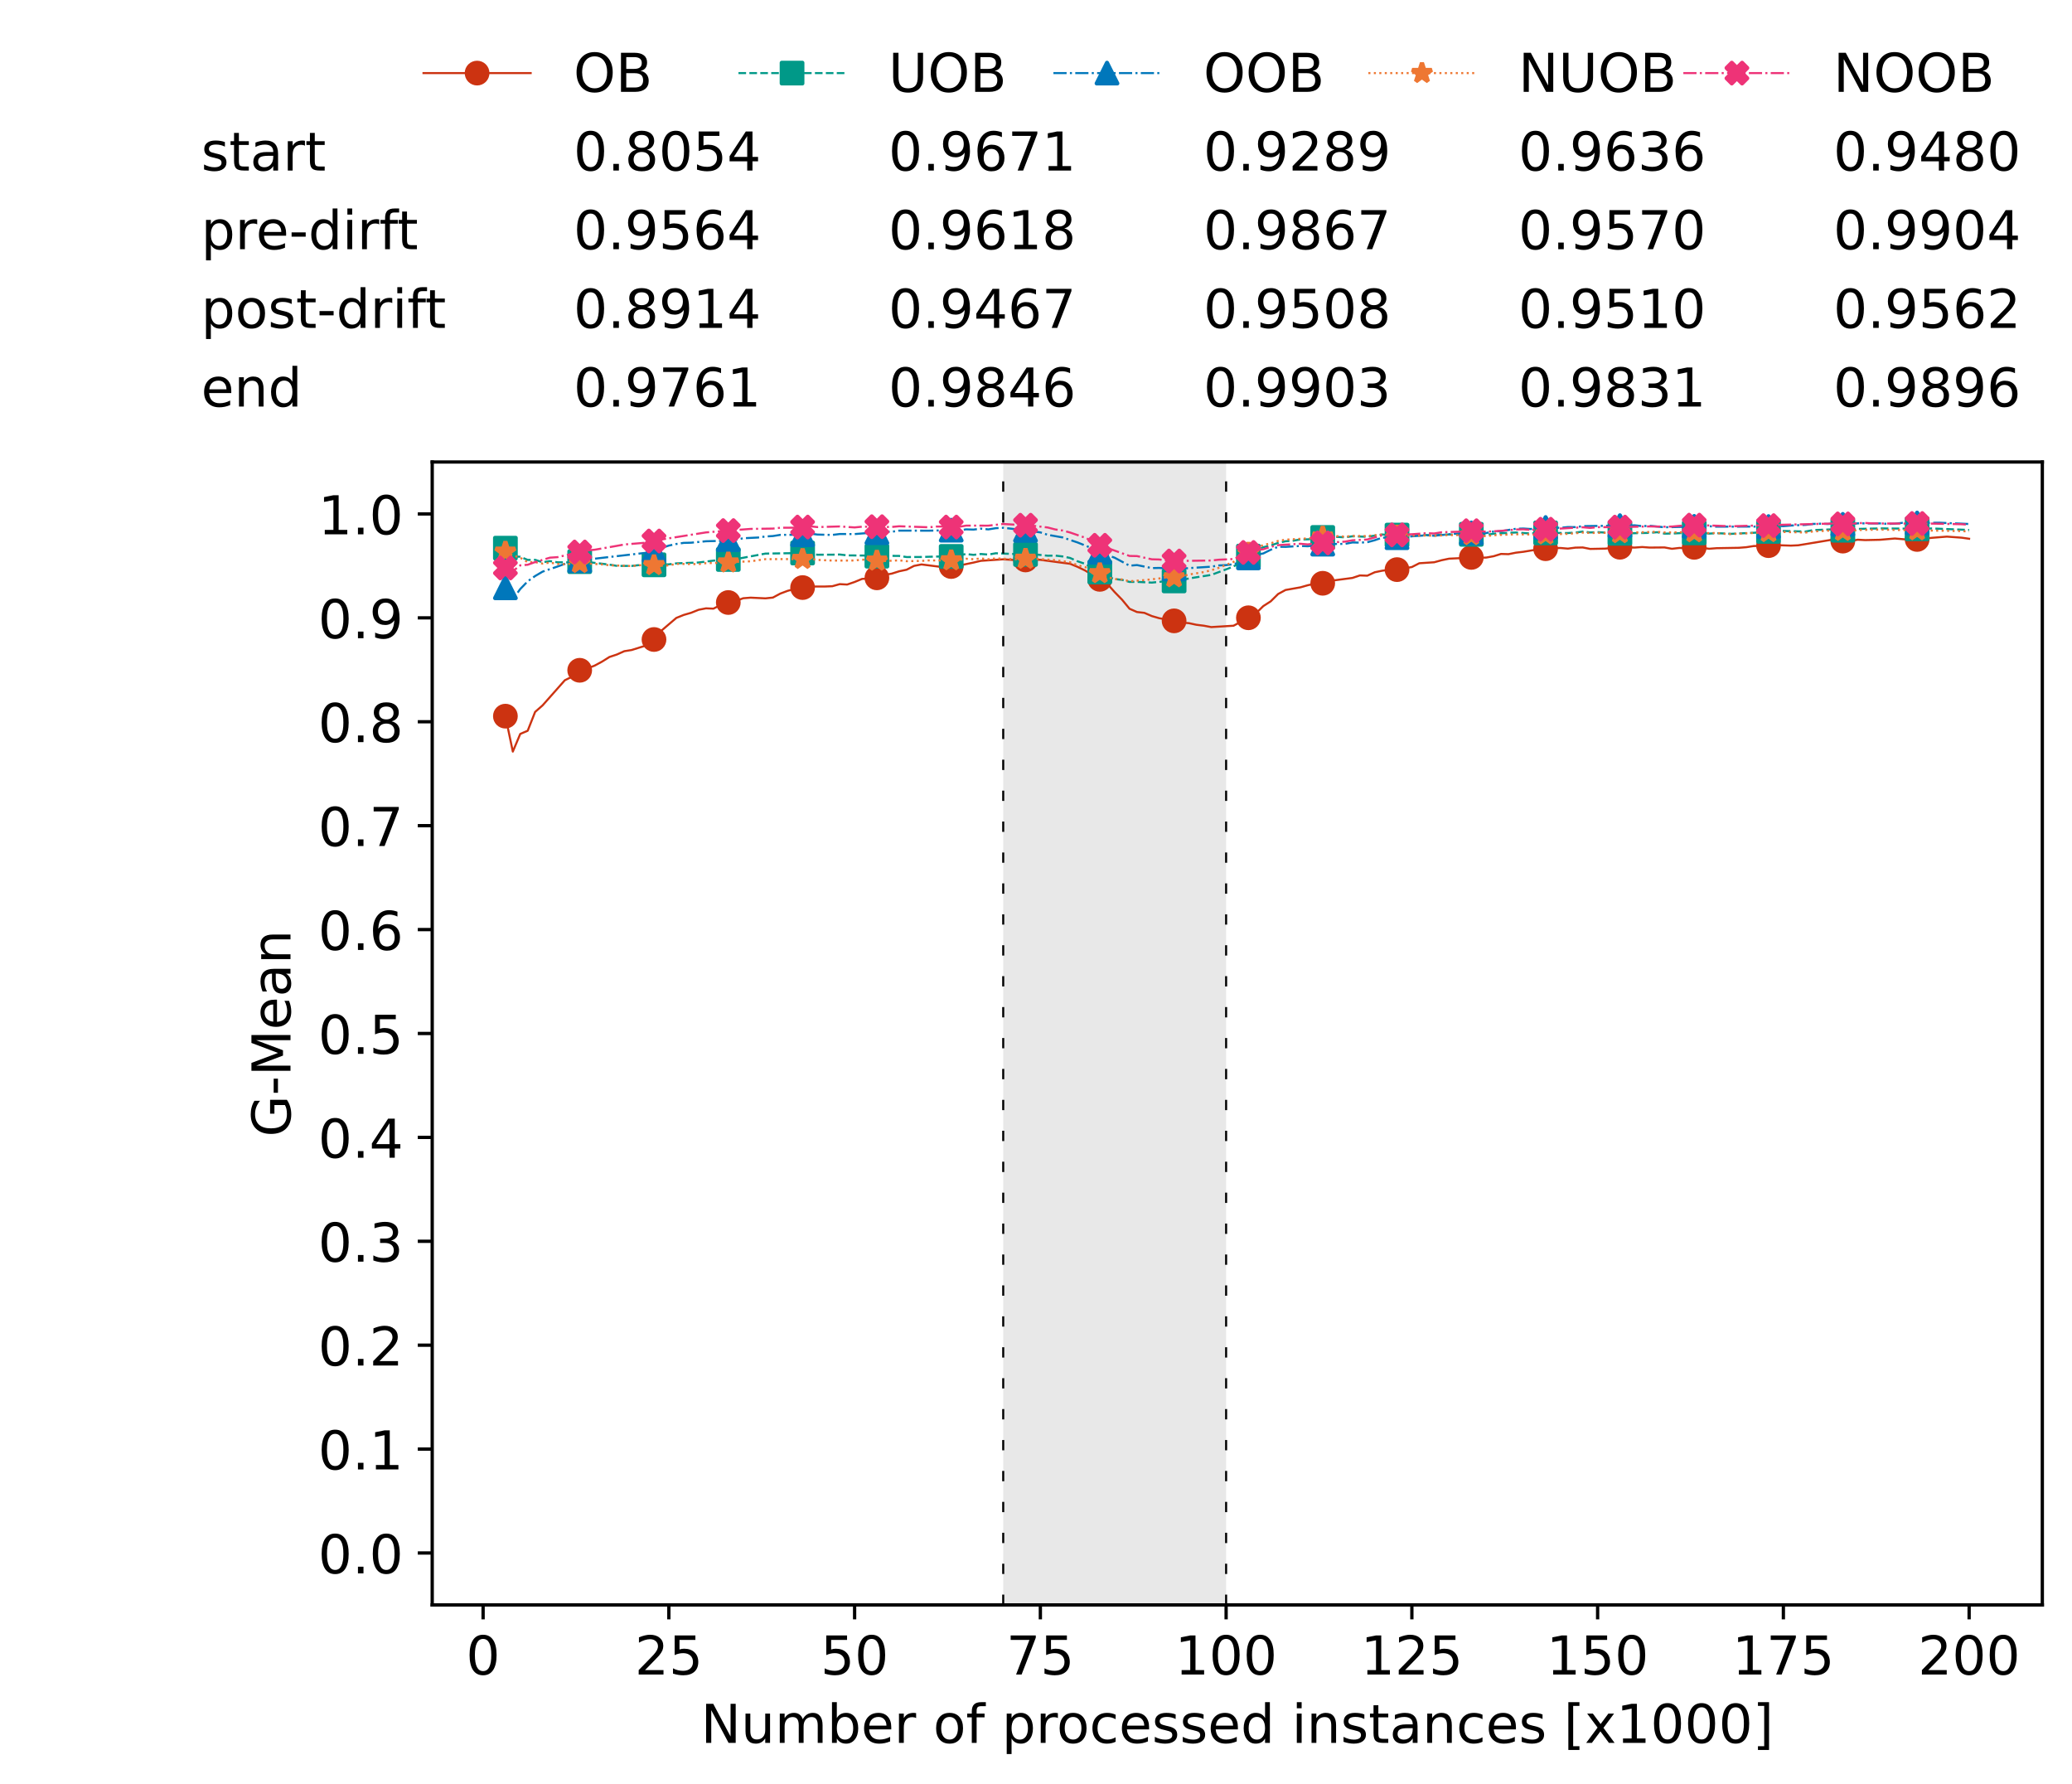 <?xml version="1.0" encoding="utf-8" standalone="no"?>
<!DOCTYPE svg PUBLIC "-//W3C//DTD SVG 1.1//EN"
  "http://www.w3.org/Graphics/SVG/1.1/DTD/svg11.dtd">
<!-- Created with matplotlib (https://matplotlib.org/) -->
<svg height="432.615pt" version="1.1" viewBox="0 0 502.65 432.615" width="502.65pt" xmlns="http://www.w3.org/2000/svg" xmlns:xlink="http://www.w3.org/1999/xlink">
 <defs>
  <style type="text/css">*{stroke-linecap:butt;stroke-linejoin:round;}</style>
 </defs>
 <g id="figure_1">
  <g id="patch_1">
   <path d="M 0 432.615 
L 502.65 432.615 
L 502.65 0 
L 0 0 
z
" style="fill:#ffffff;"/>
  </g>
  <g id="axes_1">
   <g id="patch_2">
    <path d="M 104.85 389.252 
L 495.45 389.252 
L 495.45 112.052 
L 104.85 112.052 
z
" style="fill:#ffffff;"/>
   </g>
   <g id="patch_3">
    <path clip-path="url(#p5590bfd09c)" d="M 297.446 389.252 
L 297.446 112.052 
L 243.372 112.052 
L 243.372 389.252 
z
" style="fill:#d3d3d3;opacity:0.5;"/>
   </g>
   <g id="matplotlib.axis_1">
    <g id="xtick_1">
     <g id="line2d_1">
      <defs>
       <path d="M 0 0 
L 0 3.5 
" id="maf6de554c1" style="stroke:#000000;stroke-width:0.8;"/>
      </defs>
      <g>
       <use style="stroke:#000000;stroke-width:0.8;" x="117.197" xlink:href="#maf6de554c1" y="389.252"/>
      </g>
     </g>
     <g id="text_1">
      <!-- 0 -->
      <g transform="translate(113.061 406.13)scale(0.13 -0.13)">
       <defs>
        <path d="M 31.781 66.406 
Q 24.172 66.406 20.328 58.906 
Q 16.5 51.422 16.5 36.375 
Q 16.5 21.391 20.328 13.891 
Q 24.172 6.391 31.781 6.391 
Q 39.453 6.391 43.281 13.891 
Q 47.125 21.391 47.125 36.375 
Q 47.125 51.422 43.281 58.906 
Q 39.453 66.406 31.781 66.406 
z
M 31.781 74.219 
Q 44.047 74.219 50.516 64.516 
Q 56.984 54.828 56.984 36.375 
Q 56.984 17.969 50.516 8.266 
Q 44.047 -1.422 31.781 -1.422 
Q 19.531 -1.422 13.062 8.266 
Q 6.594 17.969 6.594 36.375 
Q 6.594 54.828 13.062 64.516 
Q 19.531 74.219 31.781 74.219 
z
" id="DejaVuSans-48"/>
       </defs>
       <use xlink:href="#DejaVuSans-48"/>
      </g>
     </g>
    </g>
    <g id="xtick_2">
     <g id="line2d_2">
      <g>
       <use style="stroke:#000000;stroke-width:0.8;" x="162.259" xlink:href="#maf6de554c1" y="389.252"/>
      </g>
     </g>
     <g id="text_2">
      <!-- 25 -->
      <g transform="translate(153.988 406.13)scale(0.13 -0.13)">
       <defs>
        <path d="M 19.188 8.297 
L 53.609 8.297 
L 53.609 0 
L 7.328 0 
L 7.328 8.297 
Q 12.938 14.109 22.625 23.891 
Q 32.328 33.688 34.812 36.531 
Q 39.547 41.844 41.422 45.531 
Q 43.312 49.219 43.312 52.781 
Q 43.312 58.594 39.234 62.25 
Q 35.156 65.922 28.609 65.922 
Q 23.969 65.922 18.812 64.312 
Q 13.672 62.703 7.812 59.422 
L 7.812 69.391 
Q 13.766 71.781 18.938 73 
Q 24.125 74.219 28.422 74.219 
Q 39.75 74.219 46.484 68.547 
Q 53.219 62.891 53.219 53.422 
Q 53.219 48.922 51.531 44.891 
Q 49.859 40.875 45.406 35.406 
Q 44.188 33.984 37.641 27.219 
Q 31.109 20.453 19.188 8.297 
z
" id="DejaVuSans-50"/>
        <path d="M 10.797 72.906 
L 49.516 72.906 
L 49.516 64.594 
L 19.828 64.594 
L 19.828 46.734 
Q 21.969 47.469 24.109 47.828 
Q 26.266 48.188 28.422 48.188 
Q 40.625 48.188 47.75 41.5 
Q 54.891 34.812 54.891 23.391 
Q 54.891 11.625 47.562 5.094 
Q 40.234 -1.422 26.906 -1.422 
Q 22.312 -1.422 17.547 -0.641 
Q 12.797 0.141 7.719 1.703 
L 7.719 11.625 
Q 12.109 9.234 16.797 8.062 
Q 21.484 6.891 26.703 6.891 
Q 35.156 6.891 40.078 11.328 
Q 45.016 15.766 45.016 23.391 
Q 45.016 31 40.078 35.438 
Q 35.156 39.891 26.703 39.891 
Q 22.75 39.891 18.812 39.016 
Q 14.891 38.141 10.797 36.281 
z
" id="DejaVuSans-53"/>
       </defs>
       <use xlink:href="#DejaVuSans-50"/>
       <use x="63.623" xlink:href="#DejaVuSans-53"/>
      </g>
     </g>
    </g>
    <g id="xtick_3">
     <g id="line2d_3">
      <g>
       <use style="stroke:#000000;stroke-width:0.8;" x="207.322" xlink:href="#maf6de554c1" y="389.252"/>
      </g>
     </g>
     <g id="text_3">
      <!-- 50 -->
      <g transform="translate(199.05 406.13)scale(0.13 -0.13)">
       <use xlink:href="#DejaVuSans-53"/>
       <use x="63.623" xlink:href="#DejaVuSans-48"/>
      </g>
     </g>
    </g>
    <g id="xtick_4">
     <g id="line2d_4">
      <g>
       <use style="stroke:#000000;stroke-width:0.8;" x="252.384" xlink:href="#maf6de554c1" y="389.252"/>
      </g>
     </g>
     <g id="text_4">
      <!-- 75 -->
      <g transform="translate(244.113 406.13)scale(0.13 -0.13)">
       <defs>
        <path d="M 8.203 72.906 
L 55.078 72.906 
L 55.078 68.703 
L 28.609 0 
L 18.312 0 
L 43.219 64.594 
L 8.203 64.594 
z
" id="DejaVuSans-55"/>
       </defs>
       <use xlink:href="#DejaVuSans-55"/>
       <use x="63.623" xlink:href="#DejaVuSans-53"/>
      </g>
     </g>
    </g>
    <g id="xtick_5">
     <g id="line2d_5">
      <g>
       <use style="stroke:#000000;stroke-width:0.8;" x="297.446" xlink:href="#maf6de554c1" y="389.252"/>
      </g>
     </g>
     <g id="text_5">
      <!-- 100 -->
      <g transform="translate(285.039 406.13)scale(0.13 -0.13)">
       <defs>
        <path d="M 12.406 8.297 
L 28.516 8.297 
L 28.516 63.922 
L 10.984 60.406 
L 10.984 69.391 
L 28.422 72.906 
L 38.281 72.906 
L 38.281 8.297 
L 54.391 8.297 
L 54.391 0 
L 12.406 0 
z
" id="DejaVuSans-49"/>
       </defs>
       <use xlink:href="#DejaVuSans-49"/>
       <use x="63.623" xlink:href="#DejaVuSans-48"/>
       <use x="127.246" xlink:href="#DejaVuSans-48"/>
      </g>
     </g>
    </g>
    <g id="xtick_6">
     <g id="line2d_6">
      <g>
       <use style="stroke:#000000;stroke-width:0.8;" x="342.509" xlink:href="#maf6de554c1" y="389.252"/>
      </g>
     </g>
     <g id="text_6">
      <!-- 125 -->
      <g transform="translate(330.102 406.13)scale(0.13 -0.13)">
       <use xlink:href="#DejaVuSans-49"/>
       <use x="63.623" xlink:href="#DejaVuSans-50"/>
       <use x="127.246" xlink:href="#DejaVuSans-53"/>
      </g>
     </g>
    </g>
    <g id="xtick_7">
     <g id="line2d_7">
      <g>
       <use style="stroke:#000000;stroke-width:0.8;" x="387.571" xlink:href="#maf6de554c1" y="389.252"/>
      </g>
     </g>
     <g id="text_7">
      <!-- 150 -->
      <g transform="translate(375.164 406.13)scale(0.13 -0.13)">
       <use xlink:href="#DejaVuSans-49"/>
       <use x="63.623" xlink:href="#DejaVuSans-53"/>
       <use x="127.246" xlink:href="#DejaVuSans-48"/>
      </g>
     </g>
    </g>
    <g id="xtick_8">
     <g id="line2d_8">
      <g>
       <use style="stroke:#000000;stroke-width:0.8;" x="432.633" xlink:href="#maf6de554c1" y="389.252"/>
      </g>
     </g>
     <g id="text_8">
      <!-- 175 -->
      <g transform="translate(420.226 406.13)scale(0.13 -0.13)">
       <use xlink:href="#DejaVuSans-49"/>
       <use x="63.623" xlink:href="#DejaVuSans-55"/>
       <use x="127.246" xlink:href="#DejaVuSans-53"/>
      </g>
     </g>
    </g>
    <g id="xtick_9">
     <g id="line2d_9">
      <g>
       <use style="stroke:#000000;stroke-width:0.8;" x="477.695" xlink:href="#maf6de554c1" y="389.252"/>
      </g>
     </g>
     <g id="text_9">
      <!-- 200 -->
      <g transform="translate(465.289 406.13)scale(0.13 -0.13)">
       <use xlink:href="#DejaVuSans-50"/>
       <use x="63.623" xlink:href="#DejaVuSans-48"/>
       <use x="127.246" xlink:href="#DejaVuSans-48"/>
      </g>
     </g>
    </g>
    <g id="text_10">
     <!-- Number of processed instances [x1000] -->
     <g transform="translate(170.025 422.711)scale(0.13 -0.13)">
      <defs>
       <path d="M 9.812 72.906 
L 23.094 72.906 
L 55.422 11.922 
L 55.422 72.906 
L 64.984 72.906 
L 64.984 0 
L 51.703 0 
L 19.391 60.984 
L 19.391 0 
L 9.812 0 
z
" id="DejaVuSans-78"/>
       <path d="M 8.5 21.578 
L 8.5 54.688 
L 17.484 54.688 
L 17.484 21.922 
Q 17.484 14.156 20.5 10.266 
Q 23.531 6.391 29.594 6.391 
Q 36.859 6.391 41.078 11.031 
Q 45.312 15.672 45.312 23.688 
L 45.312 54.688 
L 54.297 54.688 
L 54.297 0 
L 45.312 0 
L 45.312 8.406 
Q 42.047 3.422 37.719 1 
Q 33.406 -1.422 27.688 -1.422 
Q 18.266 -1.422 13.375 4.438 
Q 8.5 10.297 8.5 21.578 
z
M 31.109 56 
z
" id="DejaVuSans-117"/>
       <path d="M 52 44.188 
Q 55.375 50.25 60.062 53.125 
Q 64.75 56 71.094 56 
Q 79.641 56 84.281 50.016 
Q 88.922 44.047 88.922 33.016 
L 88.922 0 
L 79.891 0 
L 79.891 32.719 
Q 79.891 40.578 77.094 44.375 
Q 74.312 48.188 68.609 48.188 
Q 61.625 48.188 57.562 43.547 
Q 53.516 38.922 53.516 30.906 
L 53.516 0 
L 44.484 0 
L 44.484 32.719 
Q 44.484 40.625 41.703 44.406 
Q 38.922 48.188 33.109 48.188 
Q 26.219 48.188 22.156 43.531 
Q 18.109 38.875 18.109 30.906 
L 18.109 0 
L 9.078 0 
L 9.078 54.688 
L 18.109 54.688 
L 18.109 46.188 
Q 21.188 51.219 25.484 53.609 
Q 29.781 56 35.688 56 
Q 41.656 56 45.828 52.969 
Q 50 49.953 52 44.188 
z
" id="DejaVuSans-109"/>
       <path d="M 48.688 27.297 
Q 48.688 37.203 44.609 42.844 
Q 40.531 48.484 33.406 48.484 
Q 26.266 48.484 22.188 42.844 
Q 18.109 37.203 18.109 27.297 
Q 18.109 17.391 22.188 11.75 
Q 26.266 6.109 33.406 6.109 
Q 40.531 6.109 44.609 11.75 
Q 48.688 17.391 48.688 27.297 
z
M 18.109 46.391 
Q 20.953 51.266 25.266 53.625 
Q 29.594 56 35.594 56 
Q 45.562 56 51.781 48.094 
Q 58.016 40.188 58.016 27.297 
Q 58.016 14.406 51.781 6.484 
Q 45.562 -1.422 35.594 -1.422 
Q 29.594 -1.422 25.266 0.953 
Q 20.953 3.328 18.109 8.203 
L 18.109 0 
L 9.078 0 
L 9.078 75.984 
L 18.109 75.984 
z
" id="DejaVuSans-98"/>
       <path d="M 56.203 29.594 
L 56.203 25.203 
L 14.891 25.203 
Q 15.484 15.922 20.484 11.062 
Q 25.484 6.203 34.422 6.203 
Q 39.594 6.203 44.453 7.469 
Q 49.312 8.734 54.109 11.281 
L 54.109 2.781 
Q 49.266 0.734 44.188 -0.344 
Q 39.109 -1.422 33.891 -1.422 
Q 20.797 -1.422 13.156 6.188 
Q 5.516 13.812 5.516 26.812 
Q 5.516 40.234 12.766 48.109 
Q 20.016 56 32.328 56 
Q 43.359 56 49.781 48.891 
Q 56.203 41.797 56.203 29.594 
z
M 47.219 32.234 
Q 47.125 39.594 43.094 43.984 
Q 39.062 48.391 32.422 48.391 
Q 24.906 48.391 20.391 44.141 
Q 15.875 39.891 15.188 32.172 
z
" id="DejaVuSans-101"/>
       <path d="M 41.109 46.297 
Q 39.594 47.172 37.812 47.578 
Q 36.031 48 33.891 48 
Q 26.266 48 22.188 43.047 
Q 18.109 38.094 18.109 28.812 
L 18.109 0 
L 9.078 0 
L 9.078 54.688 
L 18.109 54.688 
L 18.109 46.188 
Q 20.953 51.172 25.484 53.578 
Q 30.031 56 36.531 56 
Q 37.453 56 38.578 55.875 
Q 39.703 55.766 41.062 55.516 
z
" id="DejaVuSans-114"/>
       <path id="DejaVuSans-32"/>
       <path d="M 30.609 48.391 
Q 23.391 48.391 19.188 42.75 
Q 14.984 37.109 14.984 27.297 
Q 14.984 17.484 19.156 11.844 
Q 23.344 6.203 30.609 6.203 
Q 37.797 6.203 41.984 11.859 
Q 46.188 17.531 46.188 27.297 
Q 46.188 37.016 41.984 42.703 
Q 37.797 48.391 30.609 48.391 
z
M 30.609 56 
Q 42.328 56 49.016 48.375 
Q 55.719 40.766 55.719 27.297 
Q 55.719 13.875 49.016 6.219 
Q 42.328 -1.422 30.609 -1.422 
Q 18.844 -1.422 12.172 6.219 
Q 5.516 13.875 5.516 27.297 
Q 5.516 40.766 12.172 48.375 
Q 18.844 56 30.609 56 
z
" id="DejaVuSans-111"/>
       <path d="M 37.109 75.984 
L 37.109 68.5 
L 28.516 68.5 
Q 23.688 68.5 21.797 66.547 
Q 19.922 64.594 19.922 59.516 
L 19.922 54.688 
L 34.719 54.688 
L 34.719 47.703 
L 19.922 47.703 
L 19.922 0 
L 10.891 0 
L 10.891 47.703 
L 2.297 47.703 
L 2.297 54.688 
L 10.891 54.688 
L 10.891 58.5 
Q 10.891 67.625 15.141 71.797 
Q 19.391 75.984 28.609 75.984 
z
" id="DejaVuSans-102"/>
       <path d="M 18.109 8.203 
L 18.109 -20.797 
L 9.078 -20.797 
L 9.078 54.688 
L 18.109 54.688 
L 18.109 46.391 
Q 20.953 51.266 25.266 53.625 
Q 29.594 56 35.594 56 
Q 45.562 56 51.781 48.094 
Q 58.016 40.188 58.016 27.297 
Q 58.016 14.406 51.781 6.484 
Q 45.562 -1.422 35.594 -1.422 
Q 29.594 -1.422 25.266 0.953 
Q 20.953 3.328 18.109 8.203 
z
M 48.688 27.297 
Q 48.688 37.203 44.609 42.844 
Q 40.531 48.484 33.406 48.484 
Q 26.266 48.484 22.188 42.844 
Q 18.109 37.203 18.109 27.297 
Q 18.109 17.391 22.188 11.75 
Q 26.266 6.109 33.406 6.109 
Q 40.531 6.109 44.609 11.75 
Q 48.688 17.391 48.688 27.297 
z
" id="DejaVuSans-112"/>
       <path d="M 48.781 52.594 
L 48.781 44.188 
Q 44.969 46.297 41.141 47.344 
Q 37.312 48.391 33.406 48.391 
Q 24.656 48.391 19.812 42.844 
Q 14.984 37.312 14.984 27.297 
Q 14.984 17.281 19.812 11.734 
Q 24.656 6.203 33.406 6.203 
Q 37.312 6.203 41.141 7.25 
Q 44.969 8.297 48.781 10.406 
L 48.781 2.094 
Q 45.016 0.344 40.984 -0.531 
Q 36.969 -1.422 32.422 -1.422 
Q 20.062 -1.422 12.781 6.344 
Q 5.516 14.109 5.516 27.297 
Q 5.516 40.672 12.859 48.328 
Q 20.219 56 33.016 56 
Q 37.156 56 41.109 55.141 
Q 45.062 54.297 48.781 52.594 
z
" id="DejaVuSans-99"/>
       <path d="M 44.281 53.078 
L 44.281 44.578 
Q 40.484 46.531 36.375 47.5 
Q 32.281 48.484 27.875 48.484 
Q 21.188 48.484 17.844 46.438 
Q 14.5 44.391 14.5 40.281 
Q 14.5 37.156 16.891 35.375 
Q 19.281 33.594 26.516 31.984 
L 29.594 31.297 
Q 39.156 29.25 43.188 25.516 
Q 47.219 21.781 47.219 15.094 
Q 47.219 7.469 41.188 3.016 
Q 35.156 -1.422 24.609 -1.422 
Q 20.219 -1.422 15.453 -0.562 
Q 10.688 0.297 5.422 2 
L 5.422 11.281 
Q 10.406 8.688 15.234 7.391 
Q 20.062 6.109 24.812 6.109 
Q 31.156 6.109 34.562 8.281 
Q 37.984 10.453 37.984 14.406 
Q 37.984 18.062 35.516 20.016 
Q 33.062 21.969 24.703 23.781 
L 21.578 24.516 
Q 13.234 26.266 9.516 29.906 
Q 5.812 33.547 5.812 39.891 
Q 5.812 47.609 11.281 51.797 
Q 16.75 56 26.812 56 
Q 31.781 56 36.172 55.266 
Q 40.578 54.547 44.281 53.078 
z
" id="DejaVuSans-115"/>
       <path d="M 45.406 46.391 
L 45.406 75.984 
L 54.391 75.984 
L 54.391 0 
L 45.406 0 
L 45.406 8.203 
Q 42.578 3.328 38.25 0.953 
Q 33.938 -1.422 27.875 -1.422 
Q 17.969 -1.422 11.734 6.484 
Q 5.516 14.406 5.516 27.297 
Q 5.516 40.188 11.734 48.094 
Q 17.969 56 27.875 56 
Q 33.938 56 38.25 53.625 
Q 42.578 51.266 45.406 46.391 
z
M 14.797 27.297 
Q 14.797 17.391 18.875 11.75 
Q 22.953 6.109 30.078 6.109 
Q 37.203 6.109 41.297 11.75 
Q 45.406 17.391 45.406 27.297 
Q 45.406 37.203 41.297 42.844 
Q 37.203 48.484 30.078 48.484 
Q 22.953 48.484 18.875 42.844 
Q 14.797 37.203 14.797 27.297 
z
" id="DejaVuSans-100"/>
       <path d="M 9.422 54.688 
L 18.406 54.688 
L 18.406 0 
L 9.422 0 
z
M 9.422 75.984 
L 18.406 75.984 
L 18.406 64.594 
L 9.422 64.594 
z
" id="DejaVuSans-105"/>
       <path d="M 54.891 33.016 
L 54.891 0 
L 45.906 0 
L 45.906 32.719 
Q 45.906 40.484 42.875 44.328 
Q 39.844 48.188 33.797 48.188 
Q 26.516 48.188 22.312 43.547 
Q 18.109 38.922 18.109 30.906 
L 18.109 0 
L 9.078 0 
L 9.078 54.688 
L 18.109 54.688 
L 18.109 46.188 
Q 21.344 51.125 25.703 53.562 
Q 30.078 56 35.797 56 
Q 45.219 56 50.047 50.172 
Q 54.891 44.344 54.891 33.016 
z
" id="DejaVuSans-110"/>
       <path d="M 18.312 70.219 
L 18.312 54.688 
L 36.812 54.688 
L 36.812 47.703 
L 18.312 47.703 
L 18.312 18.016 
Q 18.312 11.328 20.141 9.422 
Q 21.969 7.516 27.594 7.516 
L 36.812 7.516 
L 36.812 0 
L 27.594 0 
Q 17.188 0 13.234 3.875 
Q 9.281 7.766 9.281 18.016 
L 9.281 47.703 
L 2.688 47.703 
L 2.688 54.688 
L 9.281 54.688 
L 9.281 70.219 
z
" id="DejaVuSans-116"/>
       <path d="M 34.281 27.484 
Q 23.391 27.484 19.188 25 
Q 14.984 22.516 14.984 16.5 
Q 14.984 11.719 18.141 8.906 
Q 21.297 6.109 26.703 6.109 
Q 34.188 6.109 38.703 11.406 
Q 43.219 16.703 43.219 25.484 
L 43.219 27.484 
z
M 52.203 31.203 
L 52.203 0 
L 43.219 0 
L 43.219 8.297 
Q 40.141 3.328 35.547 0.953 
Q 30.953 -1.422 24.312 -1.422 
Q 15.922 -1.422 10.953 3.297 
Q 6 8.016 6 15.922 
Q 6 25.141 12.172 29.828 
Q 18.359 34.516 30.609 34.516 
L 43.219 34.516 
L 43.219 35.406 
Q 43.219 41.609 39.141 45 
Q 35.062 48.391 27.688 48.391 
Q 23 48.391 18.547 47.266 
Q 14.109 46.141 10.016 43.891 
L 10.016 52.203 
Q 14.938 54.109 19.578 55.047 
Q 24.219 56 28.609 56 
Q 40.484 56 46.344 49.844 
Q 52.203 43.703 52.203 31.203 
z
" id="DejaVuSans-97"/>
       <path d="M 8.594 75.984 
L 29.297 75.984 
L 29.297 69 
L 17.578 69 
L 17.578 -6.203 
L 29.297 -6.203 
L 29.297 -13.188 
L 8.594 -13.188 
z
" id="DejaVuSans-91"/>
       <path d="M 54.891 54.688 
L 35.109 28.078 
L 55.906 0 
L 45.312 0 
L 29.391 21.484 
L 13.484 0 
L 2.875 0 
L 24.125 28.609 
L 4.688 54.688 
L 15.281 54.688 
L 29.781 35.203 
L 44.281 54.688 
z
" id="DejaVuSans-120"/>
       <path d="M 30.422 75.984 
L 30.422 -13.188 
L 9.719 -13.188 
L 9.719 -6.203 
L 21.391 -6.203 
L 21.391 69 
L 9.719 69 
L 9.719 75.984 
z
" id="DejaVuSans-93"/>
      </defs>
      <use xlink:href="#DejaVuSans-78"/>
      <use x="74.805" xlink:href="#DejaVuSans-117"/>
      <use x="138.184" xlink:href="#DejaVuSans-109"/>
      <use x="235.596" xlink:href="#DejaVuSans-98"/>
      <use x="299.072" xlink:href="#DejaVuSans-101"/>
      <use x="360.596" xlink:href="#DejaVuSans-114"/>
      <use x="401.709" xlink:href="#DejaVuSans-32"/>
      <use x="433.496" xlink:href="#DejaVuSans-111"/>
      <use x="494.678" xlink:href="#DejaVuSans-102"/>
      <use x="529.883" xlink:href="#DejaVuSans-32"/>
      <use x="561.67" xlink:href="#DejaVuSans-112"/>
      <use x="625.146" xlink:href="#DejaVuSans-114"/>
      <use x="664.01" xlink:href="#DejaVuSans-111"/>
      <use x="725.191" xlink:href="#DejaVuSans-99"/>
      <use x="780.172" xlink:href="#DejaVuSans-101"/>
      <use x="841.695" xlink:href="#DejaVuSans-115"/>
      <use x="893.795" xlink:href="#DejaVuSans-115"/>
      <use x="945.895" xlink:href="#DejaVuSans-101"/>
      <use x="1007.418" xlink:href="#DejaVuSans-100"/>
      <use x="1070.895" xlink:href="#DejaVuSans-32"/>
      <use x="1102.682" xlink:href="#DejaVuSans-105"/>
      <use x="1130.465" xlink:href="#DejaVuSans-110"/>
      <use x="1193.844" xlink:href="#DejaVuSans-115"/>
      <use x="1245.943" xlink:href="#DejaVuSans-116"/>
      <use x="1285.152" xlink:href="#DejaVuSans-97"/>
      <use x="1346.432" xlink:href="#DejaVuSans-110"/>
      <use x="1409.811" xlink:href="#DejaVuSans-99"/>
      <use x="1464.791" xlink:href="#DejaVuSans-101"/>
      <use x="1526.314" xlink:href="#DejaVuSans-115"/>
      <use x="1578.414" xlink:href="#DejaVuSans-32"/>
      <use x="1610.201" xlink:href="#DejaVuSans-91"/>
      <use x="1649.215" xlink:href="#DejaVuSans-120"/>
      <use x="1708.395" xlink:href="#DejaVuSans-49"/>
      <use x="1772.018" xlink:href="#DejaVuSans-48"/>
      <use x="1835.641" xlink:href="#DejaVuSans-48"/>
      <use x="1899.264" xlink:href="#DejaVuSans-48"/>
      <use x="1962.887" xlink:href="#DejaVuSans-93"/>
     </g>
    </g>
   </g>
   <g id="matplotlib.axis_2">
    <g id="ytick_1">
     <g id="line2d_10">
      <defs>
       <path d="M 0 0 
L -3.5 0 
" id="m137a2319b2" style="stroke:#000000;stroke-width:0.8;"/>
      </defs>
      <g>
       <use style="stroke:#000000;stroke-width:0.8;" x="104.85" xlink:href="#m137a2319b2" y="376.652"/>
      </g>
     </g>
     <g id="text_11">
      <!-- 0.0 -->
      <g transform="translate(77.176 381.591)scale(0.13 -0.13)">
       <defs>
        <path d="M 10.688 12.406 
L 21 12.406 
L 21 0 
L 10.688 0 
z
" id="DejaVuSans-46"/>
       </defs>
       <use xlink:href="#DejaVuSans-48"/>
       <use x="63.623" xlink:href="#DejaVuSans-46"/>
       <use x="95.41" xlink:href="#DejaVuSans-48"/>
      </g>
     </g>
    </g>
    <g id="ytick_2">
     <g id="line2d_11">
      <g>
       <use style="stroke:#000000;stroke-width:0.8;" x="104.85" xlink:href="#m137a2319b2" y="351.452"/>
      </g>
     </g>
     <g id="text_12">
      <!-- 0.1 -->
      <g transform="translate(77.176 356.391)scale(0.13 -0.13)">
       <use xlink:href="#DejaVuSans-48"/>
       <use x="63.623" xlink:href="#DejaVuSans-46"/>
       <use x="95.41" xlink:href="#DejaVuSans-49"/>
      </g>
     </g>
    </g>
    <g id="ytick_3">
     <g id="line2d_12">
      <g>
       <use style="stroke:#000000;stroke-width:0.8;" x="104.85" xlink:href="#m137a2319b2" y="326.252"/>
      </g>
     </g>
     <g id="text_13">
      <!-- 0.2 -->
      <g transform="translate(77.176 331.191)scale(0.13 -0.13)">
       <use xlink:href="#DejaVuSans-48"/>
       <use x="63.623" xlink:href="#DejaVuSans-46"/>
       <use x="95.41" xlink:href="#DejaVuSans-50"/>
      </g>
     </g>
    </g>
    <g id="ytick_4">
     <g id="line2d_13">
      <g>
       <use style="stroke:#000000;stroke-width:0.8;" x="104.85" xlink:href="#m137a2319b2" y="301.052"/>
      </g>
     </g>
     <g id="text_14">
      <!-- 0.3 -->
      <g transform="translate(77.176 305.991)scale(0.13 -0.13)">
       <defs>
        <path d="M 40.578 39.312 
Q 47.656 37.797 51.625 33 
Q 55.609 28.219 55.609 21.188 
Q 55.609 10.406 48.188 4.484 
Q 40.766 -1.422 27.094 -1.422 
Q 22.516 -1.422 17.656 -0.516 
Q 12.797 0.391 7.625 2.203 
L 7.625 11.719 
Q 11.719 9.328 16.594 8.109 
Q 21.484 6.891 26.812 6.891 
Q 36.078 6.891 40.938 10.547 
Q 45.797 14.203 45.797 21.188 
Q 45.797 27.641 41.281 31.266 
Q 36.766 34.906 28.719 34.906 
L 20.219 34.906 
L 20.219 43.016 
L 29.109 43.016 
Q 36.375 43.016 40.234 45.922 
Q 44.094 48.828 44.094 54.297 
Q 44.094 59.906 40.109 62.906 
Q 36.141 65.922 28.719 65.922 
Q 24.656 65.922 20.016 65.031 
Q 15.375 64.156 9.812 62.312 
L 9.812 71.094 
Q 15.438 72.656 20.344 73.438 
Q 25.25 74.219 29.594 74.219 
Q 40.828 74.219 47.359 69.109 
Q 53.906 64.016 53.906 55.328 
Q 53.906 49.266 50.438 45.094 
Q 46.969 40.922 40.578 39.312 
z
" id="DejaVuSans-51"/>
       </defs>
       <use xlink:href="#DejaVuSans-48"/>
       <use x="63.623" xlink:href="#DejaVuSans-46"/>
       <use x="95.41" xlink:href="#DejaVuSans-51"/>
      </g>
     </g>
    </g>
    <g id="ytick_5">
     <g id="line2d_14">
      <g>
       <use style="stroke:#000000;stroke-width:0.8;" x="104.85" xlink:href="#m137a2319b2" y="275.852"/>
      </g>
     </g>
     <g id="text_15">
      <!-- 0.4 -->
      <g transform="translate(77.176 280.791)scale(0.13 -0.13)">
       <defs>
        <path d="M 37.797 64.312 
L 12.891 25.391 
L 37.797 25.391 
z
M 35.203 72.906 
L 47.609 72.906 
L 47.609 25.391 
L 58.016 25.391 
L 58.016 17.188 
L 47.609 17.188 
L 47.609 0 
L 37.797 0 
L 37.797 17.188 
L 4.891 17.188 
L 4.891 26.703 
z
" id="DejaVuSans-52"/>
       </defs>
       <use xlink:href="#DejaVuSans-48"/>
       <use x="63.623" xlink:href="#DejaVuSans-46"/>
       <use x="95.41" xlink:href="#DejaVuSans-52"/>
      </g>
     </g>
    </g>
    <g id="ytick_6">
     <g id="line2d_15">
      <g>
       <use style="stroke:#000000;stroke-width:0.8;" x="104.85" xlink:href="#m137a2319b2" y="250.652"/>
      </g>
     </g>
     <g id="text_16">
      <!-- 0.5 -->
      <g transform="translate(77.176 255.591)scale(0.13 -0.13)">
       <use xlink:href="#DejaVuSans-48"/>
       <use x="63.623" xlink:href="#DejaVuSans-46"/>
       <use x="95.41" xlink:href="#DejaVuSans-53"/>
      </g>
     </g>
    </g>
    <g id="ytick_7">
     <g id="line2d_16">
      <g>
       <use style="stroke:#000000;stroke-width:0.8;" x="104.85" xlink:href="#m137a2319b2" y="225.452"/>
      </g>
     </g>
     <g id="text_17">
      <!-- 0.6 -->
      <g transform="translate(77.176 230.391)scale(0.13 -0.13)">
       <defs>
        <path d="M 33.016 40.375 
Q 26.375 40.375 22.484 35.828 
Q 18.609 31.297 18.609 23.391 
Q 18.609 15.531 22.484 10.953 
Q 26.375 6.391 33.016 6.391 
Q 39.656 6.391 43.531 10.953 
Q 47.406 15.531 47.406 23.391 
Q 47.406 31.297 43.531 35.828 
Q 39.656 40.375 33.016 40.375 
z
M 52.594 71.297 
L 52.594 62.312 
Q 48.875 64.062 45.094 64.984 
Q 41.312 65.922 37.594 65.922 
Q 27.828 65.922 22.672 59.328 
Q 17.531 52.734 16.797 39.406 
Q 19.672 43.656 24.016 45.922 
Q 28.375 48.188 33.594 48.188 
Q 44.578 48.188 50.953 41.516 
Q 57.328 34.859 57.328 23.391 
Q 57.328 12.156 50.688 5.359 
Q 44.047 -1.422 33.016 -1.422 
Q 20.359 -1.422 13.672 8.266 
Q 6.984 17.969 6.984 36.375 
Q 6.984 53.656 15.188 63.938 
Q 23.391 74.219 37.203 74.219 
Q 40.922 74.219 44.703 73.484 
Q 48.484 72.75 52.594 71.297 
z
" id="DejaVuSans-54"/>
       </defs>
       <use xlink:href="#DejaVuSans-48"/>
       <use x="63.623" xlink:href="#DejaVuSans-46"/>
       <use x="95.41" xlink:href="#DejaVuSans-54"/>
      </g>
     </g>
    </g>
    <g id="ytick_8">
     <g id="line2d_17">
      <g>
       <use style="stroke:#000000;stroke-width:0.8;" x="104.85" xlink:href="#m137a2319b2" y="200.252"/>
      </g>
     </g>
     <g id="text_18">
      <!-- 0.7 -->
      <g transform="translate(77.176 205.191)scale(0.13 -0.13)">
       <use xlink:href="#DejaVuSans-48"/>
       <use x="63.623" xlink:href="#DejaVuSans-46"/>
       <use x="95.41" xlink:href="#DejaVuSans-55"/>
      </g>
     </g>
    </g>
    <g id="ytick_9">
     <g id="line2d_18">
      <g>
       <use style="stroke:#000000;stroke-width:0.8;" x="104.85" xlink:href="#m137a2319b2" y="175.052"/>
      </g>
     </g>
     <g id="text_19">
      <!-- 0.8 -->
      <g transform="translate(77.176 179.991)scale(0.13 -0.13)">
       <defs>
        <path d="M 31.781 34.625 
Q 24.75 34.625 20.719 30.859 
Q 16.703 27.094 16.703 20.516 
Q 16.703 13.922 20.719 10.156 
Q 24.75 6.391 31.781 6.391 
Q 38.812 6.391 42.859 10.172 
Q 46.922 13.969 46.922 20.516 
Q 46.922 27.094 42.891 30.859 
Q 38.875 34.625 31.781 34.625 
z
M 21.922 38.812 
Q 15.578 40.375 12.031 44.719 
Q 8.5 49.078 8.5 55.328 
Q 8.5 64.062 14.719 69.141 
Q 20.953 74.219 31.781 74.219 
Q 42.672 74.219 48.875 69.141 
Q 55.078 64.062 55.078 55.328 
Q 55.078 49.078 51.531 44.719 
Q 48 40.375 41.703 38.812 
Q 48.828 37.156 52.797 32.312 
Q 56.781 27.484 56.781 20.516 
Q 56.781 9.906 50.312 4.234 
Q 43.844 -1.422 31.781 -1.422 
Q 19.734 -1.422 13.25 4.234 
Q 6.781 9.906 6.781 20.516 
Q 6.781 27.484 10.781 32.312 
Q 14.797 37.156 21.922 38.812 
z
M 18.312 54.391 
Q 18.312 48.734 21.844 45.562 
Q 25.391 42.391 31.781 42.391 
Q 38.141 42.391 41.719 45.562 
Q 45.312 48.734 45.312 54.391 
Q 45.312 60.062 41.719 63.234 
Q 38.141 66.406 31.781 66.406 
Q 25.391 66.406 21.844 63.234 
Q 18.312 60.062 18.312 54.391 
z
" id="DejaVuSans-56"/>
       </defs>
       <use xlink:href="#DejaVuSans-48"/>
       <use x="63.623" xlink:href="#DejaVuSans-46"/>
       <use x="95.41" xlink:href="#DejaVuSans-56"/>
      </g>
     </g>
    </g>
    <g id="ytick_10">
     <g id="line2d_19">
      <g>
       <use style="stroke:#000000;stroke-width:0.8;" x="104.85" xlink:href="#m137a2319b2" y="149.852"/>
      </g>
     </g>
     <g id="text_20">
      <!-- 0.9 -->
      <g transform="translate(77.176 154.791)scale(0.13 -0.13)">
       <defs>
        <path d="M 10.984 1.516 
L 10.984 10.5 
Q 14.703 8.734 18.5 7.812 
Q 22.312 6.891 25.984 6.891 
Q 35.75 6.891 40.891 13.453 
Q 46.047 20.016 46.781 33.406 
Q 43.953 29.203 39.594 26.953 
Q 35.25 24.703 29.984 24.703 
Q 19.047 24.703 12.672 31.312 
Q 6.297 37.938 6.297 49.422 
Q 6.297 60.641 12.938 67.422 
Q 19.578 74.219 30.609 74.219 
Q 43.266 74.219 49.922 64.516 
Q 56.594 54.828 56.594 36.375 
Q 56.594 19.141 48.406 8.859 
Q 40.234 -1.422 26.422 -1.422 
Q 22.703 -1.422 18.891 -0.688 
Q 15.094 0.047 10.984 1.516 
z
M 30.609 32.422 
Q 37.25 32.422 41.125 36.953 
Q 45.016 41.5 45.016 49.422 
Q 45.016 57.281 41.125 61.844 
Q 37.25 66.406 30.609 66.406 
Q 23.969 66.406 20.094 61.844 
Q 16.219 57.281 16.219 49.422 
Q 16.219 41.5 20.094 36.953 
Q 23.969 32.422 30.609 32.422 
z
" id="DejaVuSans-57"/>
       </defs>
       <use xlink:href="#DejaVuSans-48"/>
       <use x="63.623" xlink:href="#DejaVuSans-46"/>
       <use x="95.41" xlink:href="#DejaVuSans-57"/>
      </g>
     </g>
    </g>
    <g id="ytick_11">
     <g id="line2d_20">
      <g>
       <use style="stroke:#000000;stroke-width:0.8;" x="104.85" xlink:href="#m137a2319b2" y="124.652"/>
      </g>
     </g>
     <g id="text_21">
      <!-- 1.0 -->
      <g transform="translate(77.176 129.591)scale(0.13 -0.13)">
       <use xlink:href="#DejaVuSans-49"/>
       <use x="63.623" xlink:href="#DejaVuSans-46"/>
       <use x="95.41" xlink:href="#DejaVuSans-48"/>
      </g>
     </g>
    </g>
    <g id="text_22">
     <!-- G-Mean -->
     <g transform="translate(70.472 275.744)rotate(-90)scale(0.13 -0.13)">
      <defs>
       <path d="M 59.516 10.406 
L 59.516 29.984 
L 43.406 29.984 
L 43.406 38.094 
L 69.281 38.094 
L 69.281 6.781 
Q 63.578 2.734 56.688 0.656 
Q 49.812 -1.422 42 -1.422 
Q 24.906 -1.422 15.25 8.562 
Q 5.609 18.562 5.609 36.375 
Q 5.609 54.25 15.25 64.234 
Q 24.906 74.219 42 74.219 
Q 49.125 74.219 55.547 72.453 
Q 61.969 70.703 67.391 67.281 
L 67.391 56.781 
Q 61.922 61.422 55.766 63.766 
Q 49.609 66.109 42.828 66.109 
Q 29.438 66.109 22.719 58.641 
Q 16.016 51.172 16.016 36.375 
Q 16.016 21.625 22.719 14.156 
Q 29.438 6.688 42.828 6.688 
Q 48.047 6.688 52.141 7.594 
Q 56.25 8.5 59.516 10.406 
z
" id="DejaVuSans-71"/>
       <path d="M 4.891 31.391 
L 31.203 31.391 
L 31.203 23.391 
L 4.891 23.391 
z
" id="DejaVuSans-45"/>
       <path d="M 9.812 72.906 
L 24.516 72.906 
L 43.109 23.297 
L 61.812 72.906 
L 76.516 72.906 
L 76.516 0 
L 66.891 0 
L 66.891 64.016 
L 48.094 14.016 
L 38.188 14.016 
L 19.391 64.016 
L 19.391 0 
L 9.812 0 
z
" id="DejaVuSans-77"/>
      </defs>
      <use xlink:href="#DejaVuSans-71"/>
      <use x="77.49" xlink:href="#DejaVuSans-45"/>
      <use x="113.574" xlink:href="#DejaVuSans-77"/>
      <use x="199.854" xlink:href="#DejaVuSans-101"/>
      <use x="261.377" xlink:href="#DejaVuSans-97"/>
      <use x="322.656" xlink:href="#DejaVuSans-110"/>
     </g>
    </g>
   </g>
   <g id="line2d_21"/>
   <g id="line2d_22"/>
   <g id="line2d_23"/>
   <g id="line2d_24"/>
   <g id="line2d_25"/>
   <g id="line2d_26">
    <path clip-path="url(#p5590bfd09c)" d="M 122.605 173.692 
L 124.407 182.287 
L 126.21 178 
L 128.012 177.236 
L 129.815 172.664 
L 131.617 171.087 
L 137.024 164.984 
L 138.827 164.098 
L 140.629 162.567 
L 142.432 162.14 
L 144.234 161.446 
L 146.037 160.475 
L 147.839 159.344 
L 149.642 158.744 
L 151.444 157.939 
L 153.247 157.645 
L 156.852 156.511 
L 158.654 155.1 
L 160.457 152.953 
L 164.062 149.872 
L 165.864 149.144 
L 167.667 148.621 
L 169.469 147.895 
L 171.272 147.544 
L 173.074 147.619 
L 174.877 146.701 
L 176.679 146.129 
L 178.482 145.772 
L 180.284 145.097 
L 182.087 144.953 
L 185.692 145.121 
L 187.494 144.932 
L 189.297 143.966 
L 191.099 143.289 
L 192.902 142.818 
L 196.507 142.243 
L 200.112 142.25 
L 201.914 142.177 
L 203.717 141.673 
L 205.519 141.77 
L 207.322 141.151 
L 209.124 140.407 
L 212.729 140.147 
L 214.532 139.444 
L 216.334 139.123 
L 218.137 138.554 
L 219.939 138.175 
L 221.742 137.245 
L 223.544 136.896 
L 228.952 137.581 
L 232.557 137.192 
L 236.162 136.441 
L 237.964 136.016 
L 243.372 135.652 
L 246.976 135.882 
L 250.581 135.687 
L 252.384 135.778 
L 259.594 136.738 
L 261.396 137.477 
L 263.199 138.343 
L 268.606 141.579 
L 270.409 143.604 
L 272.211 145.454 
L 274.014 147.639 
L 275.816 148.436 
L 277.619 148.64 
L 279.421 149.415 
L 281.224 149.937 
L 286.631 150.999 
L 288.434 151.14 
L 290.236 151.53 
L 292.039 151.754 
L 293.841 152.09 
L 299.249 151.757 
L 302.854 149.831 
L 304.656 148.776 
L 306.459 147.004 
L 308.261 145.848 
L 310.064 144.065 
L 311.866 143.089 
L 315.471 142.45 
L 317.274 141.935 
L 319.076 141.543 
L 320.879 141.464 
L 322.681 140.881 
L 328.089 140.169 
L 329.891 139.563 
L 331.694 139.623 
L 333.496 138.793 
L 335.299 138.418 
L 337.101 138.186 
L 338.904 138.153 
L 342.509 137.524 
L 344.311 136.605 
L 347.916 136.369 
L 349.719 135.876 
L 351.521 135.499 
L 355.126 135.326 
L 356.928 135.19 
L 358.731 135.267 
L 360.533 135.229 
L 362.336 134.905 
L 364.138 134.349 
L 365.941 134.404 
L 367.743 134.043 
L 369.546 133.83 
L 373.151 133.231 
L 376.756 132.954 
L 378.558 132.902 
L 380.361 133.06 
L 382.163 132.82 
L 383.966 132.777 
L 385.768 133.134 
L 389.373 133.062 
L 392.978 132.73 
L 396.583 132.802 
L 398.386 132.673 
L 400.188 132.804 
L 403.793 132.771 
L 405.596 133.099 
L 407.398 132.892 
L 409.201 132.949 
L 411.003 132.75 
L 412.806 132.841 
L 414.608 133.095 
L 416.411 132.954 
L 421.818 132.858 
L 423.621 132.718 
L 425.423 132.436 
L 429.028 132.339 
L 430.831 132.215 
L 434.436 132.332 
L 436.238 132.25 
L 445.251 130.765 
L 447.053 131.239 
L 448.856 131.239 
L 450.658 130.896 
L 452.461 130.994 
L 456.066 130.913 
L 459.671 130.606 
L 463.276 130.907 
L 465.078 130.836 
L 468.683 130.437 
L 472.288 130.149 
L 475.893 130.408 
L 477.695 130.665 
L 477.695 130.665 
" style="fill:none;stroke:#cc3311;stroke-linecap:square;stroke-width:0.5;"/>
    <defs>
     <path d="M 0 2.5 
C 0.663 2.5 1.299 2.237 1.768 1.768 
C 2.237 1.299 2.5 0.663 2.5 0 
C 2.5 -0.663 2.237 -1.299 1.768 -1.768 
C 1.299 -2.237 0.663 -2.5 0 -2.5 
C -0.663 -2.5 -1.299 -2.237 -1.768 -1.768 
C -2.237 -1.299 -2.5 -0.663 -2.5 0 
C -2.5 0.663 -2.237 1.299 -1.768 1.768 
C -1.299 2.237 -0.663 2.5 0 2.5 
z
" id="m928a39547c" style="stroke:#cc3311;"/>
    </defs>
    <g clip-path="url(#p5590bfd09c)">
     <use style="fill:#cc3311;stroke:#cc3311;" x="122.605" xlink:href="#m928a39547c" y="173.692"/>
     <use style="fill:#cc3311;stroke:#cc3311;" x="140.629" xlink:href="#m928a39547c" y="162.567"/>
     <use style="fill:#cc3311;stroke:#cc3311;" x="158.654" xlink:href="#m928a39547c" y="155.1"/>
     <use style="fill:#cc3311;stroke:#cc3311;" x="176.679" xlink:href="#m928a39547c" y="146.129"/>
     <use style="fill:#cc3311;stroke:#cc3311;" x="194.704" xlink:href="#m928a39547c" y="142.506"/>
     <use style="fill:#cc3311;stroke:#cc3311;" x="212.729" xlink:href="#m928a39547c" y="140.147"/>
     <use style="fill:#cc3311;stroke:#cc3311;" x="230.754" xlink:href="#m928a39547c" y="137.401"/>
     <use style="fill:#cc3311;stroke:#cc3311;" x="248.779" xlink:href="#m928a39547c" y="135.809"/>
     <use style="fill:#cc3311;stroke:#cc3311;" x="266.804" xlink:href="#m928a39547c" y="140.515"/>
     <use style="fill:#cc3311;stroke:#cc3311;" x="284.829" xlink:href="#m928a39547c" y="150.58"/>
     <use style="fill:#cc3311;stroke:#cc3311;" x="302.854" xlink:href="#m928a39547c" y="149.831"/>
     <use style="fill:#cc3311;stroke:#cc3311;" x="320.879" xlink:href="#m928a39547c" y="141.464"/>
     <use style="fill:#cc3311;stroke:#cc3311;" x="338.904" xlink:href="#m928a39547c" y="138.153"/>
     <use style="fill:#cc3311;stroke:#cc3311;" x="356.928" xlink:href="#m928a39547c" y="135.19"/>
     <use style="fill:#cc3311;stroke:#cc3311;" x="374.953" xlink:href="#m928a39547c" y="133.083"/>
     <use style="fill:#cc3311;stroke:#cc3311;" x="392.978" xlink:href="#m928a39547c" y="132.73"/>
     <use style="fill:#cc3311;stroke:#cc3311;" x="411.003" xlink:href="#m928a39547c" y="132.75"/>
     <use style="fill:#cc3311;stroke:#cc3311;" x="429.028" xlink:href="#m928a39547c" y="132.339"/>
     <use style="fill:#cc3311;stroke:#cc3311;" x="447.053" xlink:href="#m928a39547c" y="131.239"/>
     <use style="fill:#cc3311;stroke:#cc3311;" x="465.078" xlink:href="#m928a39547c" y="130.836"/>
    </g>
   </g>
   <g id="line2d_27"/>
   <g id="line2d_28"/>
   <g id="line2d_29"/>
   <g id="line2d_30"/>
   <g id="line2d_31">
    <path clip-path="url(#p5590bfd09c)" d="M 122.605 132.948 
L 124.407 134.912 
L 126.21 135.039 
L 128.012 135.797 
L 129.815 135.779 
L 131.617 136.367 
L 133.419 136.092 
L 135.222 136.374 
L 138.827 136.399 
L 140.629 136.22 
L 142.432 136.287 
L 147.839 136.939 
L 149.642 137.244 
L 153.247 137.258 
L 156.852 136.851 
L 158.654 136.985 
L 162.259 136.866 
L 164.062 136.635 
L 169.469 136.425 
L 173.074 135.971 
L 174.877 135.768 
L 178.482 135.616 
L 185.692 134.264 
L 194.704 134.123 
L 196.507 134.253 
L 198.309 134.539 
L 201.914 134.53 
L 203.717 134.489 
L 205.519 134.692 
L 218.137 134.83 
L 219.939 135.103 
L 223.544 135.086 
L 227.149 134.982 
L 230.754 134.952 
L 234.359 134.376 
L 236.162 134.573 
L 237.964 134.368 
L 239.767 134.504 
L 241.569 134.185 
L 248.779 134.475 
L 250.581 134.409 
L 254.186 134.784 
L 255.989 134.747 
L 257.791 134.958 
L 259.594 135.322 
L 261.396 136.124 
L 263.199 136.743 
L 266.804 138.736 
L 268.606 139.849 
L 270.409 140.441 
L 272.211 140.634 
L 274.014 141.14 
L 275.816 141.121 
L 279.421 141.301 
L 283.026 140.934 
L 284.829 140.89 
L 286.631 140.684 
L 288.434 140.29 
L 293.841 139.435 
L 297.446 138.089 
L 299.249 137.388 
L 301.051 136.272 
L 304.656 133.498 
L 306.459 132.723 
L 308.261 132.294 
L 310.064 131.681 
L 311.866 131.271 
L 313.669 131.144 
L 315.471 130.837 
L 317.274 130.805 
L 322.681 130.335 
L 324.484 130.225 
L 326.286 130.322 
L 328.089 130.071 
L 331.694 130.191 
L 335.299 129.628 
L 337.101 129.805 
L 346.114 129.772 
L 347.916 129.877 
L 349.719 129.641 
L 358.731 129.594 
L 360.533 129.741 
L 362.336 129.44 
L 367.743 129.148 
L 371.348 129.389 
L 373.151 129.224 
L 380.361 129.278 
L 382.163 129.17 
L 383.966 128.918 
L 385.768 129.138 
L 387.571 129.058 
L 389.373 129.167 
L 391.176 129.137 
L 392.978 129.337 
L 394.781 129.364 
L 398.386 129.276 
L 400.188 129.241 
L 401.991 129.078 
L 403.793 129.423 
L 405.596 129.403 
L 409.201 129.224 
L 412.806 129.155 
L 414.608 129.423 
L 416.411 129.307 
L 420.016 129.469 
L 425.423 129.216 
L 427.226 129.108 
L 430.831 128.724 
L 438.041 128.919 
L 439.843 128.561 
L 445.251 128.363 
L 447.053 128.595 
L 448.856 128.597 
L 450.658 128.281 
L 456.066 128.16 
L 466.881 128.242 
L 468.683 128.166 
L 477.695 128.535 
L 477.695 128.535 
" style="fill:none;stroke:#009988;stroke-dasharray:1.85,0.8;stroke-dashoffset:0;stroke-width:0.5;"/>
    <defs>
     <path d="M -2.5 2.5 
L 2.5 2.5 
L 2.5 -2.5 
L -2.5 -2.5 
z
" id="m7bfb7cd1e3" style="stroke:#009988;stroke-linejoin:miter;"/>
    </defs>
    <g clip-path="url(#p5590bfd09c)">
     <use style="fill:#009988;stroke:#009988;stroke-linejoin:miter;" x="122.605" xlink:href="#m7bfb7cd1e3" y="132.948"/>
     <use style="fill:#009988;stroke:#009988;stroke-linejoin:miter;" x="140.629" xlink:href="#m7bfb7cd1e3" y="136.22"/>
     <use style="fill:#009988;stroke:#009988;stroke-linejoin:miter;" x="158.654" xlink:href="#m7bfb7cd1e3" y="136.985"/>
     <use style="fill:#009988;stroke:#009988;stroke-linejoin:miter;" x="176.679" xlink:href="#m7bfb7cd1e3" y="135.686"/>
     <use style="fill:#009988;stroke:#009988;stroke-linejoin:miter;" x="194.704" xlink:href="#m7bfb7cd1e3" y="134.123"/>
     <use style="fill:#009988;stroke:#009988;stroke-linejoin:miter;" x="212.729" xlink:href="#m7bfb7cd1e3" y="134.888"/>
     <use style="fill:#009988;stroke:#009988;stroke-linejoin:miter;" x="230.754" xlink:href="#m7bfb7cd1e3" y="134.952"/>
     <use style="fill:#009988;stroke:#009988;stroke-linejoin:miter;" x="248.779" xlink:href="#m7bfb7cd1e3" y="134.475"/>
     <use style="fill:#009988;stroke:#009988;stroke-linejoin:miter;" x="266.804" xlink:href="#m7bfb7cd1e3" y="138.736"/>
     <use style="fill:#009988;stroke:#009988;stroke-linejoin:miter;" x="284.829" xlink:href="#m7bfb7cd1e3" y="140.89"/>
     <use style="fill:#009988;stroke:#009988;stroke-linejoin:miter;" x="302.854" xlink:href="#m7bfb7cd1e3" y="134.879"/>
     <use style="fill:#009988;stroke:#009988;stroke-linejoin:miter;" x="320.879" xlink:href="#m7bfb7cd1e3" y="130.355"/>
     <use style="fill:#009988;stroke:#009988;stroke-linejoin:miter;" x="338.904" xlink:href="#m7bfb7cd1e3" y="129.782"/>
     <use style="fill:#009988;stroke:#009988;stroke-linejoin:miter;" x="356.928" xlink:href="#m7bfb7cd1e3" y="129.588"/>
     <use style="fill:#009988;stroke:#009988;stroke-linejoin:miter;" x="374.953" xlink:href="#m7bfb7cd1e3" y="129.248"/>
     <use style="fill:#009988;stroke:#009988;stroke-linejoin:miter;" x="392.978" xlink:href="#m7bfb7cd1e3" y="129.337"/>
     <use style="fill:#009988;stroke:#009988;stroke-linejoin:miter;" x="411.003" xlink:href="#m7bfb7cd1e3" y="129.242"/>
     <use style="fill:#009988;stroke:#009988;stroke-linejoin:miter;" x="429.028" xlink:href="#m7bfb7cd1e3" y="128.887"/>
     <use style="fill:#009988;stroke:#009988;stroke-linejoin:miter;" x="447.053" xlink:href="#m7bfb7cd1e3" y="128.595"/>
     <use style="fill:#009988;stroke:#009988;stroke-linejoin:miter;" x="465.078" xlink:href="#m7bfb7cd1e3" y="128.257"/>
    </g>
   </g>
   <g id="line2d_32"/>
   <g id="line2d_33"/>
   <g id="line2d_34"/>
   <g id="line2d_35"/>
   <g id="line2d_36">
    <path clip-path="url(#p5590bfd09c)" d="M 122.605 142.566 
L 124.407 145.336 
L 126.21 142.855 
L 128.012 140.989 
L 129.815 139.708 
L 131.617 138.647 
L 135.222 137.411 
L 138.827 136.113 
L 140.629 135.98 
L 142.432 135.551 
L 144.234 135.506 
L 156.852 134.055 
L 162.259 132.323 
L 164.062 131.934 
L 165.864 131.667 
L 167.667 131.623 
L 171.272 131.27 
L 174.877 131.178 
L 176.679 130.898 
L 178.482 130.933 
L 180.284 130.543 
L 183.889 130.369 
L 185.692 130.113 
L 187.494 130.011 
L 189.297 129.723 
L 194.704 129.695 
L 196.507 129.409 
L 198.309 129.648 
L 201.914 129.741 
L 203.717 129.516 
L 207.322 129.53 
L 214.532 128.952 
L 216.334 128.966 
L 218.137 128.697 
L 225.347 128.71 
L 230.754 128.585 
L 232.557 128.666 
L 234.359 128.384 
L 236.162 128.444 
L 237.964 128.219 
L 239.767 128.396 
L 241.569 128.103 
L 243.372 127.998 
L 248.779 128.635 
L 252.384 129.123 
L 254.186 129.711 
L 257.791 130.35 
L 261.396 131.561 
L 265.001 133.009 
L 266.804 133.953 
L 270.409 135.266 
L 274.014 137.202 
L 275.816 137.045 
L 279.421 137.783 
L 281.224 137.742 
L 284.829 138.015 
L 293.841 137.44 
L 295.644 137.139 
L 297.446 137.06 
L 299.249 136.837 
L 301.051 136.297 
L 302.854 135.309 
L 304.656 134.583 
L 306.459 134.228 
L 308.261 133.339 
L 310.064 132.602 
L 311.866 132.634 
L 315.471 132.414 
L 317.274 132.487 
L 320.879 131.972 
L 326.286 131.907 
L 328.089 131.565 
L 329.891 131.606 
L 331.694 131.509 
L 333.496 131.024 
L 335.299 130.395 
L 338.904 130.416 
L 340.706 130.343 
L 342.509 130.072 
L 346.114 129.823 
L 347.916 129.935 
L 355.126 129.236 
L 360.533 129.282 
L 362.336 128.91 
L 364.138 128.826 
L 367.743 128.245 
L 369.546 128.186 
L 371.348 128.302 
L 373.151 128.062 
L 374.953 127.94 
L 378.558 128.015 
L 380.361 127.826 
L 382.163 127.844 
L 383.966 127.61 
L 396.583 127.415 
L 398.386 127.606 
L 400.188 127.522 
L 403.793 127.884 
L 414.608 127.621 
L 416.411 127.738 
L 429.028 127.709 
L 430.831 127.549 
L 432.633 127.613 
L 434.436 127.461 
L 438.041 127.303 
L 439.843 127.069 
L 441.646 127.014 
L 443.448 127.089 
L 445.251 126.904 
L 447.053 127.173 
L 448.856 127.154 
L 450.658 126.933 
L 456.066 126.943 
L 457.868 127.056 
L 459.671 127.021 
L 461.473 126.815 
L 463.276 126.996 
L 465.078 126.842 
L 470.485 126.776 
L 477.695 127.085 
L 477.695 127.085 
" style="fill:none;stroke:#0077bb;stroke-dasharray:3.2,0.8,0.5,0.8;stroke-dashoffset:0;stroke-width:0.5;"/>
    <defs>
     <path d="M 0 -2.5 
L -2.5 2.5 
L 2.5 2.5 
z
" id="mdbbb73273d" style="stroke:#0077bb;stroke-linejoin:miter;"/>
    </defs>
    <g clip-path="url(#p5590bfd09c)">
     <use style="fill:#0077bb;stroke:#0077bb;stroke-linejoin:miter;" x="122.605" xlink:href="#mdbbb73273d" y="142.566"/>
     <use style="fill:#0077bb;stroke:#0077bb;stroke-linejoin:miter;" x="140.629" xlink:href="#mdbbb73273d" y="135.98"/>
     <use style="fill:#0077bb;stroke:#0077bb;stroke-linejoin:miter;" x="158.654" xlink:href="#mdbbb73273d" y="133.485"/>
     <use style="fill:#0077bb;stroke:#0077bb;stroke-linejoin:miter;" x="176.679" xlink:href="#mdbbb73273d" y="130.898"/>
     <use style="fill:#0077bb;stroke:#0077bb;stroke-linejoin:miter;" x="194.704" xlink:href="#mdbbb73273d" y="129.695"/>
     <use style="fill:#0077bb;stroke:#0077bb;stroke-linejoin:miter;" x="212.729" xlink:href="#mdbbb73273d" y="129.204"/>
     <use style="fill:#0077bb;stroke:#0077bb;stroke-linejoin:miter;" x="230.754" xlink:href="#mdbbb73273d" y="128.585"/>
     <use style="fill:#0077bb;stroke:#0077bb;stroke-linejoin:miter;" x="248.779" xlink:href="#mdbbb73273d" y="128.635"/>
     <use style="fill:#0077bb;stroke:#0077bb;stroke-linejoin:miter;" x="266.804" xlink:href="#mdbbb73273d" y="133.953"/>
     <use style="fill:#0077bb;stroke:#0077bb;stroke-linejoin:miter;" x="284.829" xlink:href="#mdbbb73273d" y="138.015"/>
     <use style="fill:#0077bb;stroke:#0077bb;stroke-linejoin:miter;" x="302.854" xlink:href="#mdbbb73273d" y="135.309"/>
     <use style="fill:#0077bb;stroke:#0077bb;stroke-linejoin:miter;" x="320.879" xlink:href="#mdbbb73273d" y="131.972"/>
     <use style="fill:#0077bb;stroke:#0077bb;stroke-linejoin:miter;" x="338.904" xlink:href="#mdbbb73273d" y="130.416"/>
     <use style="fill:#0077bb;stroke:#0077bb;stroke-linejoin:miter;" x="356.928" xlink:href="#mdbbb73273d" y="129.25"/>
     <use style="fill:#0077bb;stroke:#0077bb;stroke-linejoin:miter;" x="374.953" xlink:href="#mdbbb73273d" y="127.94"/>
     <use style="fill:#0077bb;stroke:#0077bb;stroke-linejoin:miter;" x="392.978" xlink:href="#mdbbb73273d" y="127.491"/>
     <use style="fill:#0077bb;stroke:#0077bb;stroke-linejoin:miter;" x="411.003" xlink:href="#mdbbb73273d" y="127.658"/>
     <use style="fill:#0077bb;stroke:#0077bb;stroke-linejoin:miter;" x="429.028" xlink:href="#mdbbb73273d" y="127.709"/>
     <use style="fill:#0077bb;stroke:#0077bb;stroke-linejoin:miter;" x="447.053" xlink:href="#mdbbb73273d" y="127.173"/>
     <use style="fill:#0077bb;stroke:#0077bb;stroke-linejoin:miter;" x="465.078" xlink:href="#mdbbb73273d" y="126.842"/>
    </g>
   </g>
   <g id="line2d_37"/>
   <g id="line2d_38"/>
   <g id="line2d_39"/>
   <g id="line2d_40"/>
   <g id="line2d_41">
    <path clip-path="url(#p5590bfd09c)" d="M 122.605 133.82 
L 124.407 134.681 
L 126.21 135.266 
L 128.012 136.355 
L 129.815 136.338 
L 131.617 136.684 
L 133.419 136.445 
L 135.222 136.771 
L 137.024 136.854 
L 140.629 136.576 
L 146.037 136.883 
L 147.839 137.097 
L 153.247 137.28 
L 156.852 136.936 
L 160.457 137.221 
L 162.259 137.125 
L 164.062 136.762 
L 169.469 136.812 
L 171.272 136.581 
L 174.877 136.51 
L 180.284 136.212 
L 182.087 136.133 
L 185.692 135.615 
L 194.704 135.591 
L 196.507 135.478 
L 198.309 135.793 
L 201.914 135.958 
L 205.519 135.956 
L 207.322 135.937 
L 209.124 135.725 
L 214.532 136.08 
L 218.137 135.905 
L 219.939 136.107 
L 223.544 136.04 
L 225.347 135.919 
L 230.754 135.925 
L 232.557 135.852 
L 234.359 135.514 
L 236.162 135.628 
L 237.964 135.443 
L 239.767 135.631 
L 241.569 135.427 
L 246.976 135.666 
L 250.581 135.465 
L 254.186 135.731 
L 255.989 135.856 
L 259.594 136.362 
L 261.396 137.074 
L 263.199 137.516 
L 268.606 139.953 
L 270.409 140.453 
L 272.211 140.542 
L 274.014 140.977 
L 277.619 140.691 
L 281.224 140.297 
L 283.026 140.046 
L 284.829 140.046 
L 286.631 139.768 
L 288.434 139.344 
L 292.039 138.751 
L 293.841 138.308 
L 295.644 137.721 
L 299.249 136.282 
L 302.854 134.062 
L 304.656 132.861 
L 306.459 132.21 
L 308.261 131.77 
L 310.064 131.193 
L 311.866 130.887 
L 319.076 130.48 
L 320.879 130.169 
L 324.484 130.046 
L 326.286 130.159 
L 328.089 129.991 
L 331.694 130.012 
L 335.299 129.631 
L 337.101 129.926 
L 346.114 129.892 
L 347.916 129.946 
L 351.521 129.772 
L 356.928 129.815 
L 360.533 130.04 
L 362.336 129.805 
L 365.941 129.654 
L 367.743 129.579 
L 373.151 129.661 
L 380.361 129.478 
L 383.966 129.167 
L 385.768 129.265 
L 391.176 129.197 
L 392.978 129.348 
L 394.781 129.31 
L 396.583 129.149 
L 401.991 128.967 
L 403.793 129.144 
L 407.398 129.099 
L 409.201 129.004 
L 411.003 129.132 
L 412.806 129.089 
L 414.608 129.314 
L 416.411 129.261 
L 418.213 129.462 
L 420.016 129.534 
L 430.831 128.972 
L 436.238 129.107 
L 438.041 129.161 
L 439.843 128.895 
L 445.251 128.612 
L 447.053 128.791 
L 448.856 128.829 
L 450.658 128.549 
L 456.066 128.44 
L 459.671 128.522 
L 475.893 128.809 
L 477.695 128.914 
L 477.695 128.914 
" style="fill:none;stroke:#ee7733;stroke-dasharray:0.5,0.825;stroke-dashoffset:0;stroke-width:0.5;"/>
    <defs>
     <path d="M 0 -2.5 
L -0.561 -0.773 
L -2.378 -0.773 
L -0.908 0.295 
L -1.469 2.023 
L -0 0.955 
L 1.469 2.023 
L 0.908 0.295 
L 2.378 -0.773 
L 0.561 -0.773 
z
" id="ma38dc47b37" style="stroke:#ee7733;stroke-linejoin:bevel;"/>
    </defs>
    <g clip-path="url(#p5590bfd09c)">
     <use style="fill:#ee7733;stroke:#ee7733;stroke-linejoin:bevel;" x="122.605" xlink:href="#ma38dc47b37" y="133.82"/>
     <use style="fill:#ee7733;stroke:#ee7733;stroke-linejoin:bevel;" x="140.629" xlink:href="#ma38dc47b37" y="136.576"/>
     <use style="fill:#ee7733;stroke:#ee7733;stroke-linejoin:bevel;" x="158.654" xlink:href="#ma38dc47b37" y="137.091"/>
     <use style="fill:#ee7733;stroke:#ee7733;stroke-linejoin:bevel;" x="176.679" xlink:href="#ma38dc47b37" y="136.446"/>
     <use style="fill:#ee7733;stroke:#ee7733;stroke-linejoin:bevel;" x="194.704" xlink:href="#ma38dc47b37" y="135.591"/>
     <use style="fill:#ee7733;stroke:#ee7733;stroke-linejoin:bevel;" x="212.729" xlink:href="#ma38dc47b37" y="135.999"/>
     <use style="fill:#ee7733;stroke:#ee7733;stroke-linejoin:bevel;" x="230.754" xlink:href="#ma38dc47b37" y="135.925"/>
     <use style="fill:#ee7733;stroke:#ee7733;stroke-linejoin:bevel;" x="248.779" xlink:href="#ma38dc47b37" y="135.557"/>
     <use style="fill:#ee7733;stroke:#ee7733;stroke-linejoin:bevel;" x="266.804" xlink:href="#ma38dc47b37" y="139.049"/>
     <use style="fill:#ee7733;stroke:#ee7733;stroke-linejoin:bevel;" x="284.829" xlink:href="#ma38dc47b37" y="140.046"/>
     <use style="fill:#ee7733;stroke:#ee7733;stroke-linejoin:bevel;" x="302.854" xlink:href="#ma38dc47b37" y="134.062"/>
     <use style="fill:#ee7733;stroke:#ee7733;stroke-linejoin:bevel;" x="320.879" xlink:href="#ma38dc47b37" y="130.169"/>
     <use style="fill:#ee7733;stroke:#ee7733;stroke-linejoin:bevel;" x="338.904" xlink:href="#ma38dc47b37" y="129.903"/>
     <use style="fill:#ee7733;stroke:#ee7733;stroke-linejoin:bevel;" x="356.928" xlink:href="#ma38dc47b37" y="129.815"/>
     <use style="fill:#ee7733;stroke:#ee7733;stroke-linejoin:bevel;" x="374.953" xlink:href="#ma38dc47b37" y="129.642"/>
     <use style="fill:#ee7733;stroke:#ee7733;stroke-linejoin:bevel;" x="392.978" xlink:href="#ma38dc47b37" y="129.348"/>
     <use style="fill:#ee7733;stroke:#ee7733;stroke-linejoin:bevel;" x="411.003" xlink:href="#ma38dc47b37" y="129.132"/>
     <use style="fill:#ee7733;stroke:#ee7733;stroke-linejoin:bevel;" x="429.028" xlink:href="#ma38dc47b37" y="129.093"/>
     <use style="fill:#ee7733;stroke:#ee7733;stroke-linejoin:bevel;" x="447.053" xlink:href="#ma38dc47b37" y="128.791"/>
     <use style="fill:#ee7733;stroke:#ee7733;stroke-linejoin:bevel;" x="465.078" xlink:href="#ma38dc47b37" y="128.644"/>
    </g>
   </g>
   <g id="line2d_42"/>
   <g id="line2d_43"/>
   <g id="line2d_44"/>
   <g id="line2d_45"/>
   <g id="line2d_46">
    <path clip-path="url(#p5590bfd09c)" d="M 122.605 137.746 
L 124.407 138.526 
L 126.21 137.12 
L 128.012 136.971 
L 129.815 136.327 
L 133.419 135.25 
L 135.222 135.132 
L 142.432 133.499 
L 144.234 133.334 
L 149.642 132.389 
L 151.444 132.057 
L 156.852 131.611 
L 160.457 130.847 
L 171.272 129.126 
L 176.679 128.684 
L 182.087 128.279 
L 187.494 128.2 
L 189.297 127.993 
L 192.902 127.978 
L 196.507 127.65 
L 198.309 127.834 
L 203.717 127.68 
L 207.322 127.92 
L 209.124 127.741 
L 216.334 127.806 
L 218.137 127.634 
L 225.347 127.881 
L 227.149 127.708 
L 228.952 127.703 
L 230.754 127.832 
L 232.557 127.798 
L 234.359 127.479 
L 239.767 127.489 
L 243.372 127.082 
L 250.581 127.506 
L 254.186 127.937 
L 255.989 128.409 
L 257.791 128.669 
L 259.594 129.149 
L 263.199 130.396 
L 265.001 131.257 
L 266.804 132.253 
L 274.014 134.835 
L 275.816 134.869 
L 279.421 135.648 
L 281.224 135.694 
L 283.026 135.96 
L 284.829 136.064 
L 293.841 135.939 
L 295.644 135.75 
L 299.249 135.585 
L 301.051 134.909 
L 302.854 133.989 
L 304.656 133.441 
L 306.459 133.212 
L 308.261 132.64 
L 310.064 132.213 
L 315.471 131.884 
L 317.274 132.037 
L 319.076 131.789 
L 326.286 131.363 
L 328.089 131.035 
L 331.694 130.852 
L 335.299 129.84 
L 337.101 129.862 
L 338.904 129.723 
L 342.509 129.572 
L 346.114 129.313 
L 347.916 129.39 
L 349.719 129.09 
L 358.731 128.797 
L 360.533 128.952 
L 364.138 128.748 
L 367.743 128.428 
L 369.546 128.375 
L 371.348 128.519 
L 376.756 128.302 
L 383.966 127.879 
L 385.768 128.035 
L 387.571 127.852 
L 392.978 127.84 
L 400.188 127.675 
L 403.793 127.734 
L 405.596 127.711 
L 409.201 127.371 
L 414.608 127.438 
L 420.016 127.641 
L 427.226 127.421 
L 429.028 127.476 
L 430.831 127.312 
L 445.251 126.965 
L 448.856 127.089 
L 450.658 126.881 
L 452.461 126.839 
L 454.263 126.94 
L 457.868 126.975 
L 468.683 126.989 
L 475.893 127.138 
L 477.695 127.277 
L 477.695 127.277 
" style="fill:none;stroke:#ee3377;stroke-dasharray:3.2,0.8,0.5,0.8;stroke-dashoffset:0;stroke-width:0.5;"/>
    <defs>
     <path d="M -1.25 2.5 
L 0 1.25 
L 1.25 2.5 
L 2.5 1.25 
L 1.25 0 
L 2.5 -1.25 
L 1.25 -2.5 
L 0 -1.25 
L -1.25 -2.5 
L -2.5 -1.25 
L -1.25 0 
L -2.5 1.25 
z
" id="mfc88879101" style="stroke:#ee3377;stroke-linejoin:miter;"/>
    </defs>
    <g clip-path="url(#p5590bfd09c)">
     <use style="fill:#ee3377;stroke:#ee3377;stroke-linejoin:miter;" x="122.605" xlink:href="#mfc88879101" y="137.746"/>
     <use style="fill:#ee3377;stroke:#ee3377;stroke-linejoin:miter;" x="140.629" xlink:href="#mfc88879101" y="133.876"/>
     <use style="fill:#ee3377;stroke:#ee3377;stroke-linejoin:miter;" x="158.654" xlink:href="#mfc88879101" y="131.211"/>
     <use style="fill:#ee3377;stroke:#ee3377;stroke-linejoin:miter;" x="176.679" xlink:href="#mfc88879101" y="128.684"/>
     <use style="fill:#ee3377;stroke:#ee3377;stroke-linejoin:miter;" x="194.704" xlink:href="#mfc88879101" y="127.83"/>
     <use style="fill:#ee3377;stroke:#ee3377;stroke-linejoin:miter;" x="212.729" xlink:href="#mfc88879101" y="127.743"/>
     <use style="fill:#ee3377;stroke:#ee3377;stroke-linejoin:miter;" x="230.754" xlink:href="#mfc88879101" y="127.832"/>
     <use style="fill:#ee3377;stroke:#ee3377;stroke-linejoin:miter;" x="248.779" xlink:href="#mfc88879101" y="127.382"/>
     <use style="fill:#ee3377;stroke:#ee3377;stroke-linejoin:miter;" x="266.804" xlink:href="#mfc88879101" y="132.253"/>
     <use style="fill:#ee3377;stroke:#ee3377;stroke-linejoin:miter;" x="284.829" xlink:href="#mfc88879101" y="136.064"/>
     <use style="fill:#ee3377;stroke:#ee3377;stroke-linejoin:miter;" x="302.854" xlink:href="#mfc88879101" y="133.989"/>
     <use style="fill:#ee3377;stroke:#ee3377;stroke-linejoin:miter;" x="320.879" xlink:href="#mfc88879101" y="131.678"/>
     <use style="fill:#ee3377;stroke:#ee3377;stroke-linejoin:miter;" x="338.904" xlink:href="#mfc88879101" y="129.723"/>
     <use style="fill:#ee3377;stroke:#ee3377;stroke-linejoin:miter;" x="356.928" xlink:href="#mfc88879101" y="128.716"/>
     <use style="fill:#ee3377;stroke:#ee3377;stroke-linejoin:miter;" x="374.953" xlink:href="#mfc88879101" y="128.358"/>
     <use style="fill:#ee3377;stroke:#ee3377;stroke-linejoin:miter;" x="392.978" xlink:href="#mfc88879101" y="127.84"/>
     <use style="fill:#ee3377;stroke:#ee3377;stroke-linejoin:miter;" x="411.003" xlink:href="#mfc88879101" y="127.361"/>
     <use style="fill:#ee3377;stroke:#ee3377;stroke-linejoin:miter;" x="429.028" xlink:href="#mfc88879101" y="127.476"/>
     <use style="fill:#ee3377;stroke:#ee3377;stroke-linejoin:miter;" x="447.053" xlink:href="#mfc88879101" y="127.06"/>
     <use style="fill:#ee3377;stroke:#ee3377;stroke-linejoin:miter;" x="465.078" xlink:href="#mfc88879101" y="126.965"/>
    </g>
   </g>
   <g id="line2d_47"/>
   <g id="line2d_48"/>
   <g id="line2d_49"/>
   <g id="line2d_50"/>
   <g id="line2d_51">
    <path clip-path="url(#p5590bfd09c)" d="M 243.372 389.252 
L 243.372 112.052 
" style="fill:none;stroke:#000000;stroke-dasharray:2.5,5;stroke-dashoffset:0;stroke-width:0.5;"/>
   </g>
   <g id="line2d_52">
    <path clip-path="url(#p5590bfd09c)" d="M 297.446 389.252 
L 297.446 112.052 
" style="fill:none;stroke:#000000;stroke-dasharray:2.5,5;stroke-dashoffset:0;stroke-width:0.5;"/>
   </g>
   <g id="patch_4">
    <path d="M 104.85 389.252 
L 104.85 112.052 
" style="fill:none;stroke:#000000;stroke-linecap:square;stroke-linejoin:miter;stroke-width:0.8;"/>
   </g>
   <g id="patch_5">
    <path d="M 495.45 389.252 
L 495.45 112.052 
" style="fill:none;stroke:#000000;stroke-linecap:square;stroke-linejoin:miter;stroke-width:0.8;"/>
   </g>
   <g id="patch_6">
    <path d="M 104.85 389.252 
L 495.45 389.252 
" style="fill:none;stroke:#000000;stroke-linecap:square;stroke-linejoin:miter;stroke-width:0.8;"/>
   </g>
   <g id="patch_7">
    <path d="M 104.85 112.052 
L 495.45 112.052 
" style="fill:none;stroke:#000000;stroke-linecap:square;stroke-linejoin:miter;stroke-width:0.8;"/>
   </g>
   <g id="legend_1">
    <g id="line2d_53"/>
    <g id="line2d_54"/>
    <g id="text_23">
     <!--   -->
     <g transform="translate(48.8 22.278)scale(0.13 -0.13)">
      <use xlink:href="#DejaVuSans-32"/>
     </g>
    </g>
    <g id="line2d_55"/>
    <g id="line2d_56"/>
    <g id="text_24">
     <!-- start -->
     <g transform="translate(48.8 41.36)scale(0.13 -0.13)">
      <use xlink:href="#DejaVuSans-115"/>
      <use x="52.1" xlink:href="#DejaVuSans-116"/>
      <use x="91.309" xlink:href="#DejaVuSans-97"/>
      <use x="152.588" xlink:href="#DejaVuSans-114"/>
      <use x="193.701" xlink:href="#DejaVuSans-116"/>
     </g>
    </g>
    <g id="line2d_57"/>
    <g id="line2d_58"/>
    <g id="text_25">
     <!-- pre-dirft -->
     <g transform="translate(48.8 60.441)scale(0.13 -0.13)">
      <use xlink:href="#DejaVuSans-112"/>
      <use x="63.477" xlink:href="#DejaVuSans-114"/>
      <use x="102.34" xlink:href="#DejaVuSans-101"/>
      <use x="163.863" xlink:href="#DejaVuSans-45"/>
      <use x="199.947" xlink:href="#DejaVuSans-100"/>
      <use x="263.424" xlink:href="#DejaVuSans-105"/>
      <use x="291.207" xlink:href="#DejaVuSans-114"/>
      <use x="332.32" xlink:href="#DejaVuSans-102"/>
      <use x="365.775" xlink:href="#DejaVuSans-116"/>
     </g>
    </g>
    <g id="line2d_59"/>
    <g id="line2d_60"/>
    <g id="text_26">
     <!-- post-drift -->
     <g transform="translate(48.8 79.523)scale(0.13 -0.13)">
      <use xlink:href="#DejaVuSans-112"/>
      <use x="63.477" xlink:href="#DejaVuSans-111"/>
      <use x="124.658" xlink:href="#DejaVuSans-115"/>
      <use x="176.758" xlink:href="#DejaVuSans-116"/>
      <use x="215.967" xlink:href="#DejaVuSans-45"/>
      <use x="252.051" xlink:href="#DejaVuSans-100"/>
      <use x="315.527" xlink:href="#DejaVuSans-114"/>
      <use x="356.641" xlink:href="#DejaVuSans-105"/>
      <use x="384.424" xlink:href="#DejaVuSans-102"/>
      <use x="417.879" xlink:href="#DejaVuSans-116"/>
     </g>
    </g>
    <g id="line2d_61"/>
    <g id="line2d_62"/>
    <g id="text_27">
     <!-- end -->
     <g transform="translate(48.8 98.604)scale(0.13 -0.13)">
      <use xlink:href="#DejaVuSans-101"/>
      <use x="61.523" xlink:href="#DejaVuSans-110"/>
      <use x="124.902" xlink:href="#DejaVuSans-100"/>
     </g>
    </g>
    <g id="line2d_63">
     <path d="M 102.738 17.728 
L 128.738 17.728 
" style="fill:none;stroke:#cc3311;stroke-linecap:square;stroke-width:0.5;"/>
    </g>
    <g id="line2d_64">
     <g>
      <use style="fill:#cc3311;stroke:#cc3311;" x="115.738" xlink:href="#m928a39547c" y="17.728"/>
     </g>
    </g>
    <g id="text_28">
     <!-- OB -->
     <g transform="translate(139.138 22.278)scale(0.13 -0.13)">
      <defs>
       <path d="M 39.406 66.219 
Q 28.656 66.219 22.328 58.203 
Q 16.016 50.203 16.016 36.375 
Q 16.016 22.609 22.328 14.594 
Q 28.656 6.594 39.406 6.594 
Q 50.141 6.594 56.422 14.594 
Q 62.703 22.609 62.703 36.375 
Q 62.703 50.203 56.422 58.203 
Q 50.141 66.219 39.406 66.219 
z
M 39.406 74.219 
Q 54.734 74.219 63.906 63.938 
Q 73.094 53.656 73.094 36.375 
Q 73.094 19.141 63.906 8.859 
Q 54.734 -1.422 39.406 -1.422 
Q 24.031 -1.422 14.812 8.828 
Q 5.609 19.094 5.609 36.375 
Q 5.609 53.656 14.812 63.938 
Q 24.031 74.219 39.406 74.219 
z
" id="DejaVuSans-79"/>
       <path d="M 19.672 34.812 
L 19.672 8.109 
L 35.5 8.109 
Q 43.453 8.109 47.281 11.406 
Q 51.125 14.703 51.125 21.484 
Q 51.125 28.328 47.281 31.562 
Q 43.453 34.812 35.5 34.812 
z
M 19.672 64.797 
L 19.672 42.828 
L 34.281 42.828 
Q 41.5 42.828 45.031 45.531 
Q 48.578 48.25 48.578 53.812 
Q 48.578 59.328 45.031 62.062 
Q 41.5 64.797 34.281 64.797 
z
M 9.812 72.906 
L 35.016 72.906 
Q 46.297 72.906 52.391 68.219 
Q 58.5 63.531 58.5 54.891 
Q 58.5 48.188 55.375 44.234 
Q 52.25 40.281 46.188 39.312 
Q 53.469 37.75 57.5 32.781 
Q 61.531 27.828 61.531 20.406 
Q 61.531 10.641 54.891 5.312 
Q 48.25 0 35.984 0 
L 9.812 0 
z
" id="DejaVuSans-66"/>
      </defs>
      <use xlink:href="#DejaVuSans-79"/>
      <use x="78.711" xlink:href="#DejaVuSans-66"/>
     </g>
    </g>
    <g id="line2d_65"/>
    <g id="line2d_66"/>
    <g id="text_29">
     <!-- 0.8054 -->
     <g transform="translate(139.138 41.36)scale(0.13 -0.13)">
      <use xlink:href="#DejaVuSans-48"/>
      <use x="63.623" xlink:href="#DejaVuSans-46"/>
      <use x="95.41" xlink:href="#DejaVuSans-56"/>
      <use x="159.033" xlink:href="#DejaVuSans-48"/>
      <use x="222.656" xlink:href="#DejaVuSans-53"/>
      <use x="286.279" xlink:href="#DejaVuSans-52"/>
     </g>
    </g>
    <g id="line2d_67"/>
    <g id="line2d_68"/>
    <g id="text_30">
     <!-- 0.9564 -->
     <g transform="translate(139.138 60.441)scale(0.13 -0.13)">
      <use xlink:href="#DejaVuSans-48"/>
      <use x="63.623" xlink:href="#DejaVuSans-46"/>
      <use x="95.41" xlink:href="#DejaVuSans-57"/>
      <use x="159.033" xlink:href="#DejaVuSans-53"/>
      <use x="222.656" xlink:href="#DejaVuSans-54"/>
      <use x="286.279" xlink:href="#DejaVuSans-52"/>
     </g>
    </g>
    <g id="line2d_69"/>
    <g id="line2d_70"/>
    <g id="text_31">
     <!-- 0.8914 -->
     <g transform="translate(139.138 79.523)scale(0.13 -0.13)">
      <use xlink:href="#DejaVuSans-48"/>
      <use x="63.623" xlink:href="#DejaVuSans-46"/>
      <use x="95.41" xlink:href="#DejaVuSans-56"/>
      <use x="159.033" xlink:href="#DejaVuSans-57"/>
      <use x="222.656" xlink:href="#DejaVuSans-49"/>
      <use x="286.279" xlink:href="#DejaVuSans-52"/>
     </g>
    </g>
    <g id="line2d_71"/>
    <g id="line2d_72"/>
    <g id="text_32">
     <!-- 0.9761 -->
     <g transform="translate(139.138 98.604)scale(0.13 -0.13)">
      <use xlink:href="#DejaVuSans-48"/>
      <use x="63.623" xlink:href="#DejaVuSans-46"/>
      <use x="95.41" xlink:href="#DejaVuSans-57"/>
      <use x="159.033" xlink:href="#DejaVuSans-55"/>
      <use x="222.656" xlink:href="#DejaVuSans-54"/>
      <use x="286.279" xlink:href="#DejaVuSans-49"/>
     </g>
    </g>
    <g id="line2d_73">
     <path d="M 179.144 17.728 
L 205.144 17.728 
" style="fill:none;stroke:#009988;stroke-dasharray:1.85,0.8;stroke-dashoffset:0;stroke-width:0.5;"/>
    </g>
    <g id="line2d_74">
     <g>
      <use style="fill:#009988;stroke:#009988;stroke-linejoin:miter;" x="192.144" xlink:href="#m7bfb7cd1e3" y="17.728"/>
     </g>
    </g>
    <g id="text_33">
     <!-- UOB -->
     <g transform="translate(215.544 22.278)scale(0.13 -0.13)">
      <defs>
       <path d="M 8.688 72.906 
L 18.609 72.906 
L 18.609 28.609 
Q 18.609 16.891 22.844 11.734 
Q 27.094 6.594 36.625 6.594 
Q 46.094 6.594 50.344 11.734 
Q 54.594 16.891 54.594 28.609 
L 54.594 72.906 
L 64.5 72.906 
L 64.5 27.391 
Q 64.5 13.141 57.438 5.859 
Q 50.391 -1.422 36.625 -1.422 
Q 22.797 -1.422 15.734 5.859 
Q 8.688 13.141 8.688 27.391 
z
" id="DejaVuSans-85"/>
      </defs>
      <use xlink:href="#DejaVuSans-85"/>
      <use x="73.193" xlink:href="#DejaVuSans-79"/>
      <use x="151.904" xlink:href="#DejaVuSans-66"/>
     </g>
    </g>
    <g id="line2d_75"/>
    <g id="line2d_76"/>
    <g id="text_34">
     <!-- 0.9671 -->
     <g transform="translate(215.544 41.36)scale(0.13 -0.13)">
      <use xlink:href="#DejaVuSans-48"/>
      <use x="63.623" xlink:href="#DejaVuSans-46"/>
      <use x="95.41" xlink:href="#DejaVuSans-57"/>
      <use x="159.033" xlink:href="#DejaVuSans-54"/>
      <use x="222.656" xlink:href="#DejaVuSans-55"/>
      <use x="286.279" xlink:href="#DejaVuSans-49"/>
     </g>
    </g>
    <g id="line2d_77"/>
    <g id="line2d_78"/>
    <g id="text_35">
     <!-- 0.9618 -->
     <g transform="translate(215.544 60.441)scale(0.13 -0.13)">
      <use xlink:href="#DejaVuSans-48"/>
      <use x="63.623" xlink:href="#DejaVuSans-46"/>
      <use x="95.41" xlink:href="#DejaVuSans-57"/>
      <use x="159.033" xlink:href="#DejaVuSans-54"/>
      <use x="222.656" xlink:href="#DejaVuSans-49"/>
      <use x="286.279" xlink:href="#DejaVuSans-56"/>
     </g>
    </g>
    <g id="line2d_79"/>
    <g id="line2d_80"/>
    <g id="text_36">
     <!-- 0.9467 -->
     <g transform="translate(215.544 79.523)scale(0.13 -0.13)">
      <use xlink:href="#DejaVuSans-48"/>
      <use x="63.623" xlink:href="#DejaVuSans-46"/>
      <use x="95.41" xlink:href="#DejaVuSans-57"/>
      <use x="159.033" xlink:href="#DejaVuSans-52"/>
      <use x="222.656" xlink:href="#DejaVuSans-54"/>
      <use x="286.279" xlink:href="#DejaVuSans-55"/>
     </g>
    </g>
    <g id="line2d_81"/>
    <g id="line2d_82"/>
    <g id="text_37">
     <!-- 0.9846 -->
     <g transform="translate(215.544 98.604)scale(0.13 -0.13)">
      <use xlink:href="#DejaVuSans-48"/>
      <use x="63.623" xlink:href="#DejaVuSans-46"/>
      <use x="95.41" xlink:href="#DejaVuSans-57"/>
      <use x="159.033" xlink:href="#DejaVuSans-56"/>
      <use x="222.656" xlink:href="#DejaVuSans-52"/>
      <use x="286.279" xlink:href="#DejaVuSans-54"/>
     </g>
    </g>
    <g id="line2d_83">
     <path d="M 255.55 17.728 
L 281.55 17.728 
" style="fill:none;stroke:#0077bb;stroke-dasharray:3.2,0.8,0.5,0.8;stroke-dashoffset:0;stroke-width:0.5;"/>
    </g>
    <g id="line2d_84">
     <g>
      <use style="fill:#0077bb;stroke:#0077bb;stroke-linejoin:miter;" x="268.55" xlink:href="#mdbbb73273d" y="17.728"/>
     </g>
    </g>
    <g id="text_38">
     <!-- OOB -->
     <g transform="translate(291.95 22.278)scale(0.13 -0.13)">
      <use xlink:href="#DejaVuSans-79"/>
      <use x="78.711" xlink:href="#DejaVuSans-79"/>
      <use x="157.422" xlink:href="#DejaVuSans-66"/>
     </g>
    </g>
    <g id="line2d_85"/>
    <g id="line2d_86"/>
    <g id="text_39">
     <!-- 0.9289 -->
     <g transform="translate(291.95 41.36)scale(0.13 -0.13)">
      <use xlink:href="#DejaVuSans-48"/>
      <use x="63.623" xlink:href="#DejaVuSans-46"/>
      <use x="95.41" xlink:href="#DejaVuSans-57"/>
      <use x="159.033" xlink:href="#DejaVuSans-50"/>
      <use x="222.656" xlink:href="#DejaVuSans-56"/>
      <use x="286.279" xlink:href="#DejaVuSans-57"/>
     </g>
    </g>
    <g id="line2d_87"/>
    <g id="line2d_88"/>
    <g id="text_40">
     <!-- 0.9867 -->
     <g transform="translate(291.95 60.441)scale(0.13 -0.13)">
      <use xlink:href="#DejaVuSans-48"/>
      <use x="63.623" xlink:href="#DejaVuSans-46"/>
      <use x="95.41" xlink:href="#DejaVuSans-57"/>
      <use x="159.033" xlink:href="#DejaVuSans-56"/>
      <use x="222.656" xlink:href="#DejaVuSans-54"/>
      <use x="286.279" xlink:href="#DejaVuSans-55"/>
     </g>
    </g>
    <g id="line2d_89"/>
    <g id="line2d_90"/>
    <g id="text_41">
     <!-- 0.9508 -->
     <g transform="translate(291.95 79.523)scale(0.13 -0.13)">
      <use xlink:href="#DejaVuSans-48"/>
      <use x="63.623" xlink:href="#DejaVuSans-46"/>
      <use x="95.41" xlink:href="#DejaVuSans-57"/>
      <use x="159.033" xlink:href="#DejaVuSans-53"/>
      <use x="222.656" xlink:href="#DejaVuSans-48"/>
      <use x="286.279" xlink:href="#DejaVuSans-56"/>
     </g>
    </g>
    <g id="line2d_91"/>
    <g id="line2d_92"/>
    <g id="text_42">
     <!-- 0.9903 -->
     <g transform="translate(291.95 98.604)scale(0.13 -0.13)">
      <use xlink:href="#DejaVuSans-48"/>
      <use x="63.623" xlink:href="#DejaVuSans-46"/>
      <use x="95.41" xlink:href="#DejaVuSans-57"/>
      <use x="159.033" xlink:href="#DejaVuSans-57"/>
      <use x="222.656" xlink:href="#DejaVuSans-48"/>
      <use x="286.279" xlink:href="#DejaVuSans-51"/>
     </g>
    </g>
    <g id="line2d_93">
     <path d="M 331.956 17.728 
L 357.956 17.728 
" style="fill:none;stroke:#ee7733;stroke-dasharray:0.5,0.825;stroke-dashoffset:0;stroke-width:0.5;"/>
    </g>
    <g id="line2d_94">
     <g>
      <use style="fill:#ee7733;stroke:#ee7733;stroke-linejoin:bevel;" x="344.956" xlink:href="#ma38dc47b37" y="17.728"/>
     </g>
    </g>
    <g id="text_43">
     <!-- NUOB -->
     <g transform="translate(368.356 22.278)scale(0.13 -0.13)">
      <use xlink:href="#DejaVuSans-78"/>
      <use x="74.805" xlink:href="#DejaVuSans-85"/>
      <use x="147.998" xlink:href="#DejaVuSans-79"/>
      <use x="226.709" xlink:href="#DejaVuSans-66"/>
     </g>
    </g>
    <g id="line2d_95"/>
    <g id="line2d_96"/>
    <g id="text_44">
     <!-- 0.9636 -->
     <g transform="translate(368.356 41.36)scale(0.13 -0.13)">
      <use xlink:href="#DejaVuSans-48"/>
      <use x="63.623" xlink:href="#DejaVuSans-46"/>
      <use x="95.41" xlink:href="#DejaVuSans-57"/>
      <use x="159.033" xlink:href="#DejaVuSans-54"/>
      <use x="222.656" xlink:href="#DejaVuSans-51"/>
      <use x="286.279" xlink:href="#DejaVuSans-54"/>
     </g>
    </g>
    <g id="line2d_97"/>
    <g id="line2d_98"/>
    <g id="text_45">
     <!-- 0.9570 -->
     <g transform="translate(368.356 60.441)scale(0.13 -0.13)">
      <use xlink:href="#DejaVuSans-48"/>
      <use x="63.623" xlink:href="#DejaVuSans-46"/>
      <use x="95.41" xlink:href="#DejaVuSans-57"/>
      <use x="159.033" xlink:href="#DejaVuSans-53"/>
      <use x="222.656" xlink:href="#DejaVuSans-55"/>
      <use x="286.279" xlink:href="#DejaVuSans-48"/>
     </g>
    </g>
    <g id="line2d_99"/>
    <g id="line2d_100"/>
    <g id="text_46">
     <!-- 0.9510 -->
     <g transform="translate(368.356 79.523)scale(0.13 -0.13)">
      <use xlink:href="#DejaVuSans-48"/>
      <use x="63.623" xlink:href="#DejaVuSans-46"/>
      <use x="95.41" xlink:href="#DejaVuSans-57"/>
      <use x="159.033" xlink:href="#DejaVuSans-53"/>
      <use x="222.656" xlink:href="#DejaVuSans-49"/>
      <use x="286.279" xlink:href="#DejaVuSans-48"/>
     </g>
    </g>
    <g id="line2d_101"/>
    <g id="line2d_102"/>
    <g id="text_47">
     <!-- 0.9831 -->
     <g transform="translate(368.356 98.604)scale(0.13 -0.13)">
      <use xlink:href="#DejaVuSans-48"/>
      <use x="63.623" xlink:href="#DejaVuSans-46"/>
      <use x="95.41" xlink:href="#DejaVuSans-57"/>
      <use x="159.033" xlink:href="#DejaVuSans-56"/>
      <use x="222.656" xlink:href="#DejaVuSans-51"/>
      <use x="286.279" xlink:href="#DejaVuSans-49"/>
     </g>
    </g>
    <g id="line2d_103">
     <path d="M 408.362 17.728 
L 434.362 17.728 
" style="fill:none;stroke:#ee3377;stroke-dasharray:3.2,0.8,0.5,0.8;stroke-dashoffset:0;stroke-width:0.5;"/>
    </g>
    <g id="line2d_104">
     <g>
      <use style="fill:#ee3377;stroke:#ee3377;stroke-linejoin:miter;" x="421.362" xlink:href="#mfc88879101" y="17.728"/>
     </g>
    </g>
    <g id="text_48">
     <!-- NOOB -->
     <g transform="translate(444.762 22.278)scale(0.13 -0.13)">
      <use xlink:href="#DejaVuSans-78"/>
      <use x="74.805" xlink:href="#DejaVuSans-79"/>
      <use x="153.516" xlink:href="#DejaVuSans-79"/>
      <use x="232.227" xlink:href="#DejaVuSans-66"/>
     </g>
    </g>
    <g id="line2d_105"/>
    <g id="line2d_106"/>
    <g id="text_49">
     <!-- 0.9480 -->
     <g transform="translate(444.762 41.36)scale(0.13 -0.13)">
      <use xlink:href="#DejaVuSans-48"/>
      <use x="63.623" xlink:href="#DejaVuSans-46"/>
      <use x="95.41" xlink:href="#DejaVuSans-57"/>
      <use x="159.033" xlink:href="#DejaVuSans-52"/>
      <use x="222.656" xlink:href="#DejaVuSans-56"/>
      <use x="286.279" xlink:href="#DejaVuSans-48"/>
     </g>
    </g>
    <g id="line2d_107"/>
    <g id="line2d_108"/>
    <g id="text_50">
     <!-- 0.9904 -->
     <g transform="translate(444.762 60.441)scale(0.13 -0.13)">
      <use xlink:href="#DejaVuSans-48"/>
      <use x="63.623" xlink:href="#DejaVuSans-46"/>
      <use x="95.41" xlink:href="#DejaVuSans-57"/>
      <use x="159.033" xlink:href="#DejaVuSans-57"/>
      <use x="222.656" xlink:href="#DejaVuSans-48"/>
      <use x="286.279" xlink:href="#DejaVuSans-52"/>
     </g>
    </g>
    <g id="line2d_109"/>
    <g id="line2d_110"/>
    <g id="text_51">
     <!-- 0.9562 -->
     <g transform="translate(444.762 79.523)scale(0.13 -0.13)">
      <use xlink:href="#DejaVuSans-48"/>
      <use x="63.623" xlink:href="#DejaVuSans-46"/>
      <use x="95.41" xlink:href="#DejaVuSans-57"/>
      <use x="159.033" xlink:href="#DejaVuSans-53"/>
      <use x="222.656" xlink:href="#DejaVuSans-54"/>
      <use x="286.279" xlink:href="#DejaVuSans-50"/>
     </g>
    </g>
    <g id="line2d_111"/>
    <g id="line2d_112"/>
    <g id="text_52">
     <!-- 0.9896 -->
     <g transform="translate(444.762 98.604)scale(0.13 -0.13)">
      <use xlink:href="#DejaVuSans-48"/>
      <use x="63.623" xlink:href="#DejaVuSans-46"/>
      <use x="95.41" xlink:href="#DejaVuSans-57"/>
      <use x="159.033" xlink:href="#DejaVuSans-56"/>
      <use x="222.656" xlink:href="#DejaVuSans-57"/>
      <use x="286.279" xlink:href="#DejaVuSans-54"/>
     </g>
    </g>
   </g>
  </g>
 </g>
 <defs>
  <clipPath id="p5590bfd09c">
   <rect height="277.2" width="390.6" x="104.85" y="112.052"/>
  </clipPath>
 </defs>
</svg>
